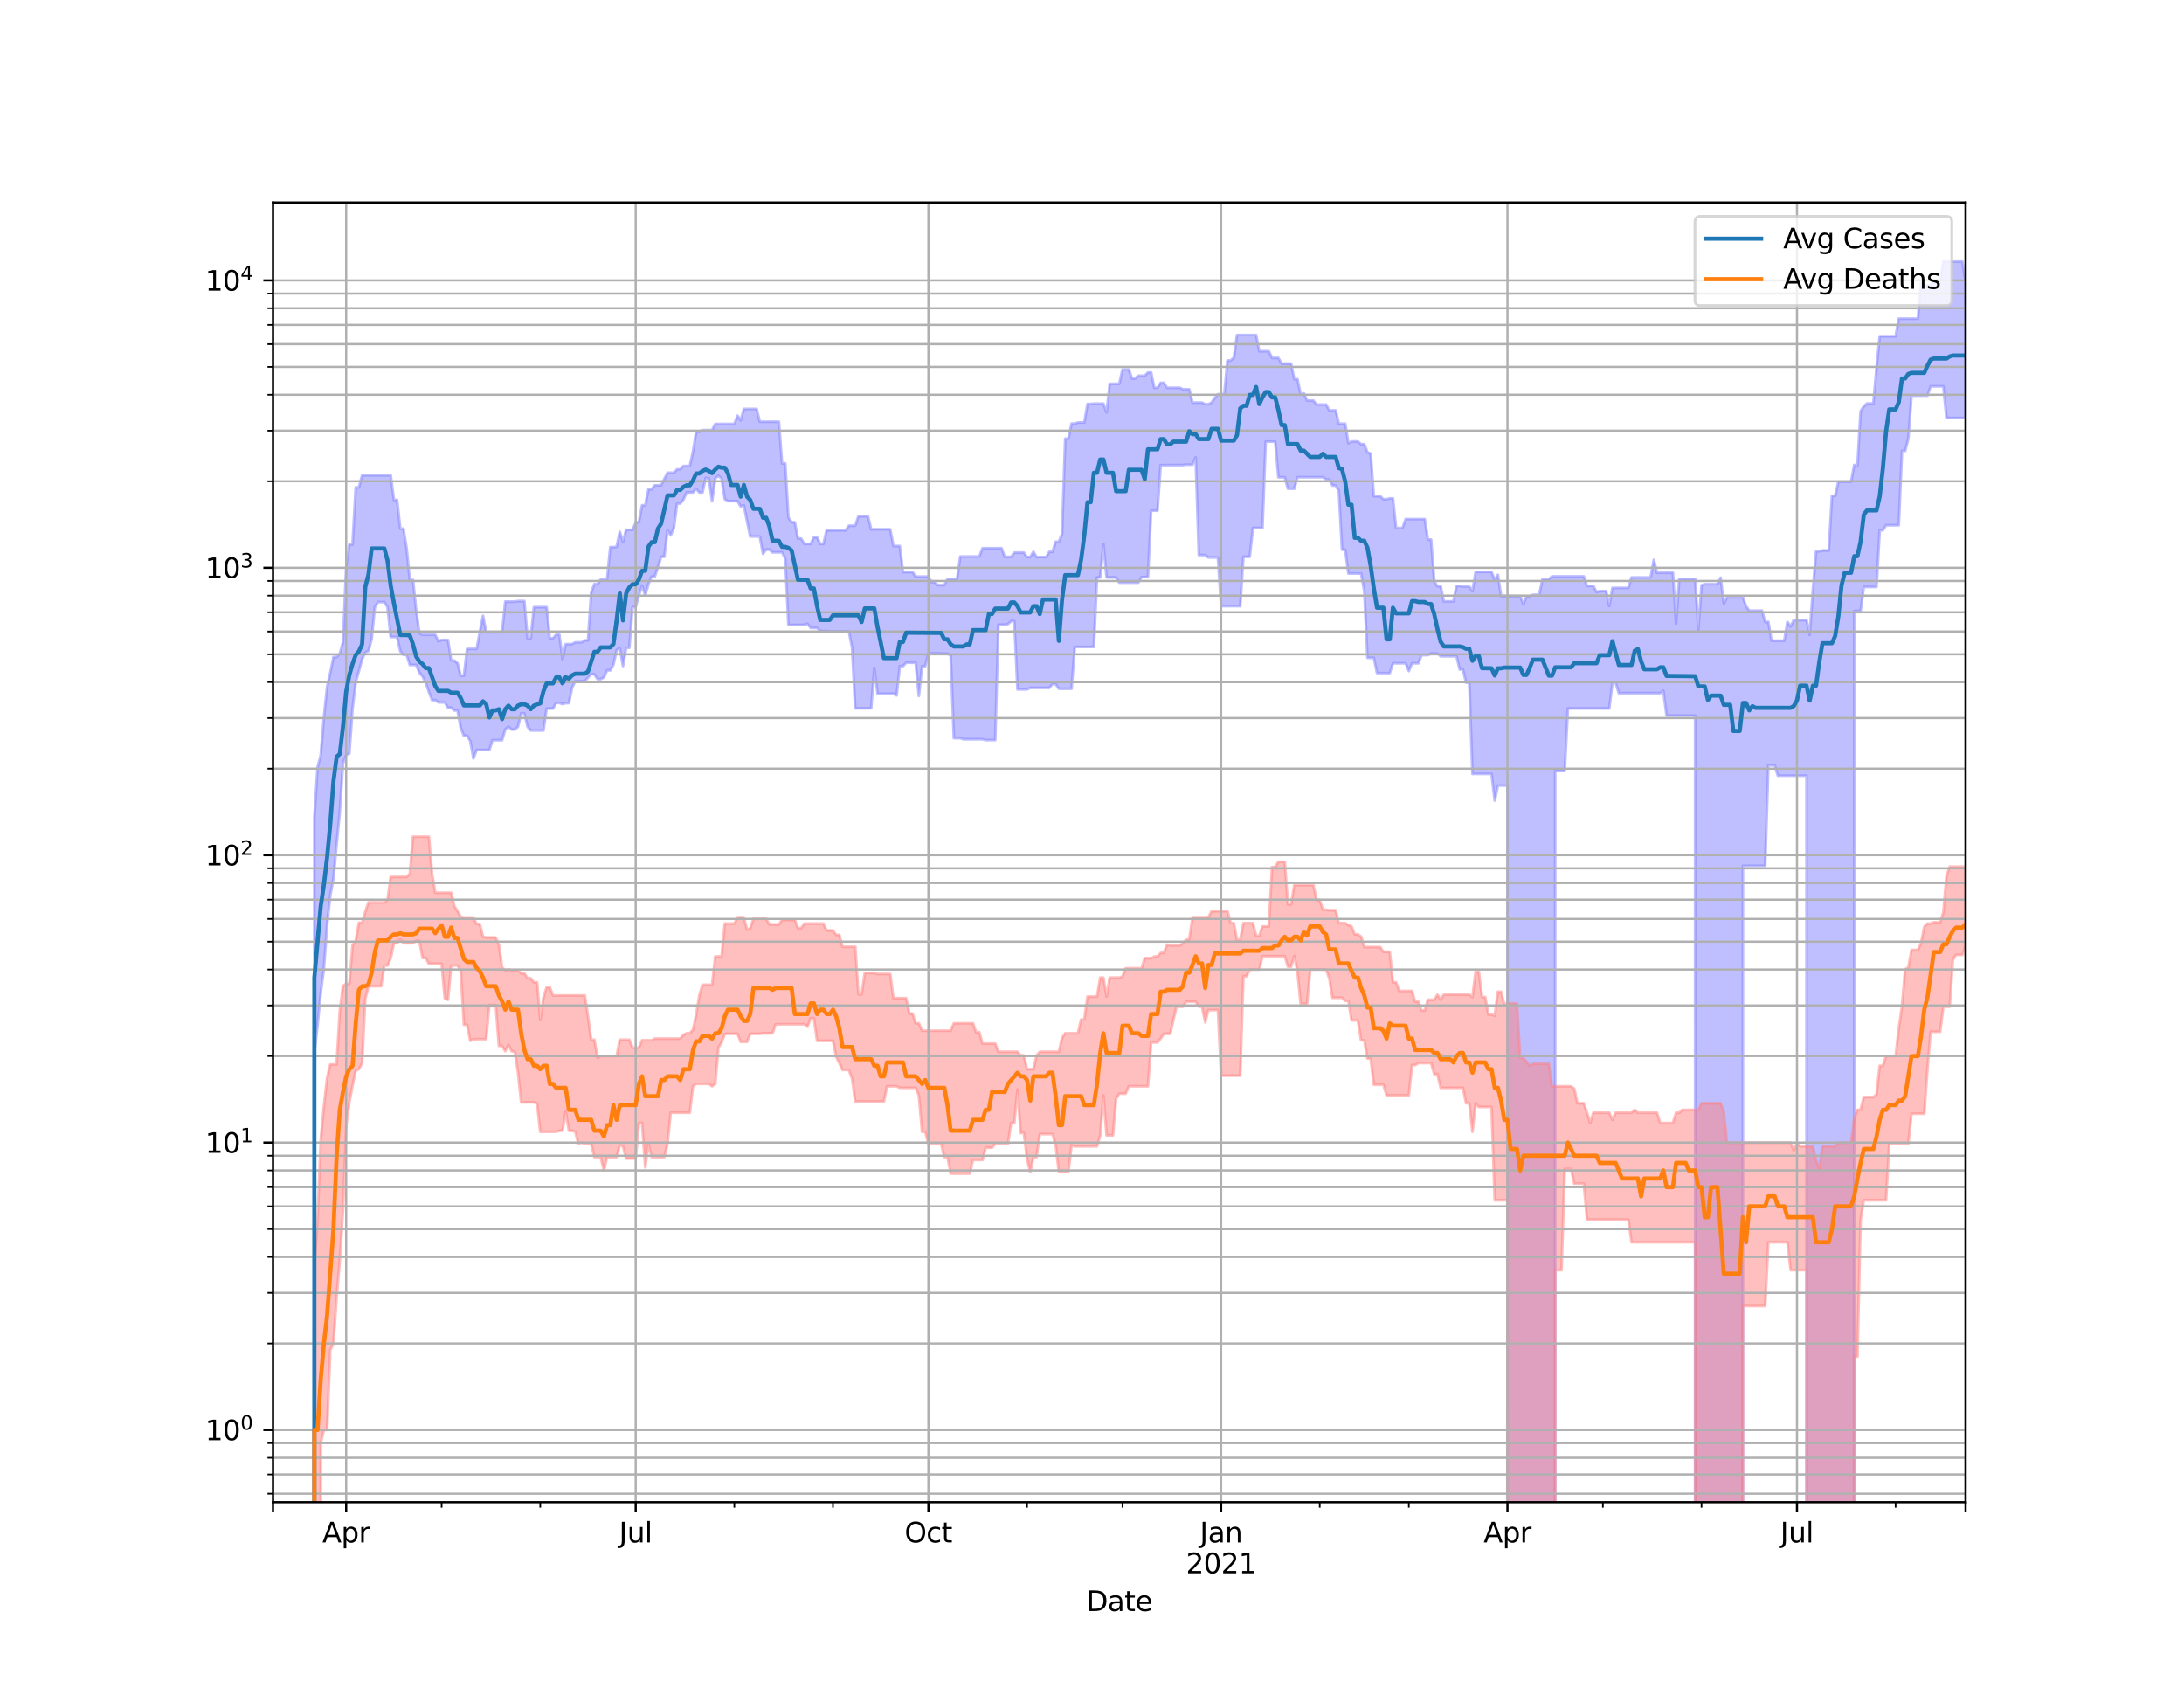 <?xml version="1.0" encoding="utf-8" standalone="no"?>
<!DOCTYPE svg PUBLIC "-//W3C//DTD SVG 1.1//EN"
  "http://www.w3.org/Graphics/SVG/1.1/DTD/svg11.dtd">
<svg height="612pt" version="1.1" viewBox="0 0 792 612" width="792pt" xmlns="http://www.w3.org/2000/svg" xmlns:xlink="http://www.w3.org/1999/xlink">
 <defs>
  <style type="text/css">*{stroke-linecap:butt;stroke-linejoin:round;}</style>
 </defs>
 <g id="figure_1">
  <g id="patch_1">
   <path d="M 0 612 
L 792 612 
L 792 0 
L 0 0 
z
" style="fill:#ffffff;"/>
  </g>
  <g id="axes_1">
   <g id="patch_2">
    <path d="M 99 544.68 
L 712.8 544.68 
L 712.8 73.44 
L 99 73.44 
z
" style="fill:#ffffff;"/>
   </g>
   <g id="PolyCollection_1">
    <path clip-path="url(#p68e2955192)" d="M 99 104724.415 
L 99 104724.415 
L 100.154 104724.415 
L 101.308 104724.415 
L 102.461 104724.415 
L 103.615 104724.415 
L 104.769 104724.415 
L 105.923 104724.415 
L 107.076 104724.415 
L 108.23 104724.415 
L 109.384 104724.415 
L 110.538 104724.415 
L 111.691 104724.415 
L 112.845 104724.415 
L 113.999 296.465 
L 115.153 278.328 
L 116.306 273.785 
L 117.46 260.015 
L 118.614 249.024 
L 119.768 243.985 
L 120.921 238.222 
L 122.075 238.222 
L 123.229 237.017 
L 124.383 232.823 
L 125.536 205.802 
L 126.69 197.427 
L 127.844 197.427 
L 128.998 176.717 
L 130.152 176.717 
L 131.305 172.37 
L 132.459 172.37 
L 133.613 172.37 
L 134.767 172.37 
L 135.92 172.37 
L 137.074 172.37 
L 138.228 172.37 
L 139.382 172.37 
L 140.535 172.37 
L 141.689 172.37 
L 142.843 181.273 
L 143.997 181.273 
L 145.15 191.7 
L 146.304 191.7 
L 147.458 198.842 
L 148.612 210.277 
L 149.765 210.277 
L 150.919 221.297 
L 152.073 229.577 
L 153.227 230.176 
L 154.38 230.176 
L 155.534 230.176 
L 156.688 230.176 
L 157.842 230.176 
L 158.995 232.561 
L 160.149 232.05 
L 161.303 232.05 
L 162.457 232.05 
L 163.611 239.507 
L 164.764 239.507 
L 165.918 240.488 
L 167.072 245.005 
L 168.226 245.005 
L 169.379 235.286 
L 170.533 235.286 
L 171.687 235.286 
L 172.841 235.286 
L 173.994 229.219 
L 175.148 223.288 
L 176.302 229.219 
L 177.456 229.219 
L 178.609 229.219 
L 179.763 229.219 
L 180.917 229.219 
L 182.071 229.219 
L 183.224 218.145 
L 184.378 218.145 
L 185.532 218.145 
L 186.686 218.145 
L 187.839 217.95 
L 188.993 217.95 
L 190.147 217.95 
L 191.301 231.417 
L 192.455 231.417 
L 193.608 220.154 
L 194.762 220.154 
L 195.916 220.154 
L 197.07 220.154 
L 198.223 220.154 
L 199.377 231.417 
L 200.531 231.417 
L 201.685 230.122 
L 202.838 230.122 
L 203.992 239.043 
L 205.146 233.551 
L 206.3 233.551 
L 207.453 233.551 
L 208.607 232.905 
L 209.761 232.905 
L 210.915 232.905 
L 212.068 232.195 
L 213.222 232.195 
L 214.376 214.955 
L 215.53 211.783 
L 216.683 211.783 
L 217.837 210.112 
L 218.991 210.112 
L 220.145 210.112 
L 221.298 198.383 
L 222.452 198.383 
L 223.606 198.269 
L 224.76 192.825 
L 225.914 196.535 
L 227.067 192.112 
L 228.221 192.112 
L 229.375 192.112 
L 230.529 189.57 
L 231.682 189.315 
L 232.836 183.219 
L 233.99 183.219 
L 235.144 177.443 
L 236.297 177.443 
L 237.451 175.96 
L 238.605 175.96 
L 239.759 175.96 
L 240.912 173.626 
L 242.066 171.405 
L 243.22 171.405 
L 244.374 171.405 
L 245.527 170.179 
L 246.681 170.179 
L 247.835 168.964 
L 248.989 168.964 
L 250.142 168.964 
L 251.296 163.806 
L 252.45 156.552 
L 253.604 156.552 
L 254.758 155.958 
L 255.911 155.958 
L 257.065 155.958 
L 258.219 155.958 
L 259.373 153.732 
L 260.526 153.732 
L 261.68 153.732 
L 262.834 153.732 
L 263.988 153.732 
L 265.141 153.732 
L 266.295 153.732 
L 267.449 150.722 
L 268.603 152.41 
L 269.756 148.275 
L 270.91 148.275 
L 272.064 148.275 
L 273.218 148.275 
L 274.371 148.275 
L 275.525 152.913 
L 276.679 152.913 
L 277.833 152.913 
L 278.986 152.913 
L 280.14 152.913 
L 281.294 152.913 
L 282.448 152.913 
L 283.602 168.04 
L 284.755 168.04 
L 285.909 187.651 
L 287.063 189.343 
L 288.217 189.391 
L 289.37 195.279 
L 290.524 195.279 
L 291.678 197.199 
L 292.832 197.199 
L 293.985 197.199 
L 295.139 194.861 
L 296.293 194.861 
L 297.447 197.232 
L 298.6 197.232 
L 299.754 192.303 
L 300.908 192.303 
L 302.062 192.303 
L 303.215 192.303 
L 304.369 192.303 
L 305.523 192.303 
L 306.677 192.303 
L 307.83 190.605 
L 308.984 190.605 
L 310.138 190.605 
L 311.292 187.188 
L 312.445 187.188 
L 313.599 187.188 
L 314.753 187.188 
L 315.907 191.932 
L 317.061 191.932 
L 318.214 191.932 
L 319.368 191.932 
L 320.522 191.932 
L 321.676 191.932 
L 322.829 191.932 
L 323.983 197.986 
L 325.137 197.986 
L 326.291 197.986 
L 327.444 207.435 
L 328.598 207.435 
L 329.752 207.435 
L 330.906 207.435 
L 332.059 209.056 
L 333.213 209.056 
L 334.367 209.056 
L 335.521 209.056 
L 336.674 209.056 
L 337.828 211.087 
L 338.982 211.087 
L 340.136 212.166 
L 341.289 212.166 
L 342.443 212.166 
L 343.597 209.944 
L 344.751 209.944 
L 345.905 209.944 
L 347.058 209.944 
L 348.212 201.783 
L 349.366 201.783 
L 350.52 201.783 
L 351.673 201.783 
L 352.827 201.783 
L 353.981 201.783 
L 355.135 201.783 
L 356.288 198.784 
L 357.442 198.784 
L 358.596 198.784 
L 359.75 198.784 
L 360.903 198.784 
L 362.057 198.784 
L 363.211 198.784 
L 364.365 201.903 
L 365.518 201.903 
L 366.672 201.903 
L 367.826 200.363 
L 368.98 200.363 
L 370.133 200.363 
L 371.287 200.363 
L 372.441 201.978 
L 373.595 201.978 
L 374.748 200.083 
L 375.902 201.978 
L 377.056 201.978 
L 378.21 201.978 
L 379.364 201.978 
L 380.517 200.083 
L 381.671 200.083 
L 382.825 196.428 
L 383.979 196.428 
L 385.132 193.626 
L 386.286 159.052 
L 387.44 159.052 
L 388.594 153.595 
L 389.747 153.595 
L 390.901 153.195 
L 392.055 153.195 
L 393.209 153.195 
L 394.362 146.477 
L 395.516 146.477 
L 396.67 146.357 
L 397.824 146.357 
L 398.977 146.357 
L 400.131 146.357 
L 401.285 149.528 
L 402.439 139.184 
L 403.592 139.184 
L 404.746 139.184 
L 405.9 139.184 
L 407.054 133.973 
L 408.208 133.973 
L 409.361 133.973 
L 410.515 137.273 
L 411.669 137.273 
L 412.823 136.238 
L 413.976 136.238 
L 415.13 136.238 
L 416.284 135.07 
L 417.438 135.07 
L 418.591 140.604 
L 419.745 140.604 
L 420.899 138.812 
L 422.053 138.812 
L 423.206 140.604 
L 424.36 140.604 
L 425.514 140.604 
L 426.668 140.604 
L 427.821 140.604 
L 428.975 141.152 
L 430.129 141.152 
L 431.283 141.152 
L 432.436 145.978 
L 433.59 145.978 
L 434.744 145.978 
L 435.898 145.978 
L 437.052 146.574 
L 438.205 146.574 
L 439.359 145.978 
L 440.513 144.34 
L 441.667 142.955 
L 442.82 142.955 
L 443.974 142.955 
L 445.128 130.727 
L 446.282 130.727 
L 447.435 129.653 
L 448.589 121.473 
L 449.743 121.473 
L 450.897 121.473 
L 452.05 121.473 
L 453.204 121.473 
L 454.358 121.473 
L 455.512 121.473 
L 456.665 127.366 
L 457.819 127.366 
L 458.973 127.366 
L 460.127 127.366 
L 461.28 129.785 
L 462.434 129.785 
L 463.588 129.785 
L 464.742 131.87 
L 465.895 131.87 
L 467.049 131.87 
L 468.203 131.87 
L 469.357 137.489 
L 470.511 137.489 
L 471.664 143.026 
L 472.818 142.628 
L 473.972 145.236 
L 475.126 145.236 
L 476.279 145.236 
L 477.433 146.697 
L 478.587 146.697 
L 479.741 146.697 
L 480.894 146.697 
L 482.048 148.794 
L 483.202 148.794 
L 484.356 148.794 
L 485.509 153.618 
L 486.663 153.618 
L 487.817 153.618 
L 488.971 160.708 
L 490.124 160.086 
L 491.278 160.086 
L 492.432 160.086 
L 493.586 161.083 
L 494.739 161.083 
L 495.893 164.012 
L 497.047 164.499 
L 498.201 179.901 
L 499.355 179.901 
L 500.508 179.901 
L 501.662 181.021 
L 502.816 181.021 
L 503.97 180.716 
L 505.123 180.716 
L 506.277 191.475 
L 507.431 191.475 
L 508.585 191.475 
L 509.738 188.23 
L 510.892 188.23 
L 512.046 188.23 
L 513.2 188.23 
L 514.353 188.23 
L 515.507 188.23 
L 516.661 188.23 
L 517.815 195.642 
L 518.968 195.642 
L 520.122 210.884 
L 521.276 212.584 
L 522.43 212.584 
L 523.583 218.074 
L 524.737 218.074 
L 525.891 218.074 
L 527.045 218.074 
L 528.198 212.463 
L 529.352 212.463 
L 530.506 212.715 
L 531.66 212.715 
L 532.814 212.715 
L 533.967 214.372 
L 535.121 207.36 
L 536.275 207.36 
L 537.429 207.36 
L 538.582 207.36 
L 539.736 207.36 
L 540.89 207.36 
L 542.044 210.347 
L 543.197 208.425 
L 544.351 216.16 
L 545.505 216.16 
L 546.659 216.16 
L 547.812 216.16 
L 548.966 216.16 
L 550.12 216.16 
L 551.274 216.16 
L 552.427 219.135 
L 553.581 216.245 
L 554.735 216.245 
L 555.889 215.668 
L 557.042 215.668 
L 558.196 215.668 
L 559.35 210.018 
L 560.504 210.018 
L 561.658 210.018 
L 562.811 209.003 
L 563.965 209.003 
L 565.119 209.003 
L 566.273 209.003 
L 567.426 209.003 
L 568.58 209.003 
L 569.734 209.003 
L 570.888 209.003 
L 572.041 209.003 
L 573.195 209.003 
L 574.349 209.003 
L 575.503 212.458 
L 576.656 212.458 
L 577.81 212.458 
L 578.964 214.662 
L 580.118 214.35 
L 581.271 214.35 
L 582.425 214.35 
L 583.579 219.697 
L 584.733 213.155 
L 585.886 213.155 
L 587.04 213.155 
L 588.194 213.155 
L 589.348 213.155 
L 590.502 213.155 
L 591.655 209.373 
L 592.809 209.373 
L 593.963 209.373 
L 595.117 209.373 
L 596.27 209.373 
L 597.424 209.373 
L 598.578 209.373 
L 599.732 202.999 
L 600.885 207.665 
L 602.039 207.665 
L 603.193 207.665 
L 604.347 207.665 
L 605.5 207.665 
L 606.654 207.665 
L 607.808 226.156 
L 608.962 209.914 
L 610.115 209.914 
L 611.269 209.914 
L 612.423 209.914 
L 613.577 209.914 
L 614.73 209.914 
L 615.884 228.497 
L 617.038 212.223 
L 618.192 211.819 
L 619.345 211.819 
L 620.499 211.819 
L 621.653 211.819 
L 622.807 211.819 
L 623.961 209.481 
L 625.114 218.924 
L 626.268 216.576 
L 627.422 216.576 
L 628.576 216.576 
L 629.729 216.576 
L 630.883 216.576 
L 632.037 216.576 
L 633.191 219.863 
L 634.344 221.406 
L 635.498 221.406 
L 636.652 221.406 
L 637.806 221.406 
L 638.959 221.406 
L 640.113 225.516 
L 641.267 225.516 
L 642.421 232.317 
L 643.574 232.317 
L 644.728 232.317 
L 645.882 232.317 
L 647.036 232.317 
L 648.189 225.516 
L 649.343 227.159 
L 650.497 224.85 
L 651.651 224.85 
L 652.805 224.85 
L 653.958 224.85 
L 655.112 224.85 
L 656.266 230.207 
L 657.42 213.943 
L 658.573 199.912 
L 659.727 199.912 
L 660.881 199.592 
L 662.035 199.592 
L 663.188 199.592 
L 664.342 179.786 
L 665.496 179.786 
L 666.65 174.67 
L 667.803 174.67 
L 668.957 174.67 
L 670.111 174.67 
L 671.265 174.67 
L 672.418 168.571 
L 673.572 169.056 
L 674.726 149.065 
L 675.88 147.39 
L 677.033 146.311 
L 678.187 146.311 
L 679.341 146.311 
L 680.495 133.331 
L 681.648 121.943 
L 682.802 121.943 
L 683.956 121.943 
L 685.11 121.943 
L 686.264 121.943 
L 687.417 121.943 
L 688.571 115.541 
L 689.725 115.541 
L 690.879 115.541 
L 692.032 115.541 
L 693.186 115.541 
L 694.34 115.541 
L 695.494 115.541 
L 696.647 102.486 
L 697.801 103.467 
L 698.955 103.467 
L 700.109 103.467 
L 701.262 101.487 
L 702.416 101.487 
L 703.57 101.487 
L 704.724 94.86 
L 705.877 94.86 
L 707.031 94.86 
L 708.185 94.86 
L 709.339 94.86 
L 710.492 94.86 
L 711.646 94.86 
L 712.8 102.184 
L 712.8 151.542 
L 712.8 151.542 
L 711.646 151.542 
L 710.492 151.542 
L 709.339 151.542 
L 708.185 151.542 
L 707.031 151.542 
L 705.877 151.542 
L 704.724 140.098 
L 703.57 140.098 
L 702.416 140.098 
L 701.262 140.098 
L 700.109 140.098 
L 698.955 143.447 
L 697.801 143.447 
L 696.647 143.447 
L 695.494 143.447 
L 694.34 143.447 
L 693.186 143.447 
L 692.032 159.047 
L 690.879 163.499 
L 689.725 163.499 
L 688.571 190.46 
L 687.417 190.46 
L 686.264 190.46 
L 685.11 190.46 
L 683.956 190.46 
L 682.802 192.292 
L 681.648 192.292 
L 680.495 212.821 
L 679.341 212.821 
L 678.187 212.821 
L 677.033 212.821 
L 675.88 212.821 
L 674.726 221.54 
L 673.572 221.54 
L 672.418 221.54 
L 671.265 104724.415 
L 670.111 104724.415 
L 668.957 104724.415 
L 667.803 104724.415 
L 666.65 104724.415 
L 665.496 104724.415 
L 664.342 104724.415 
L 663.188 104724.415 
L 662.035 104724.415 
L 660.881 104724.415 
L 659.727 104724.415 
L 658.573 104724.415 
L 657.42 104724.415 
L 656.266 104724.415 
L 655.112 281.271 
L 653.958 281.271 
L 652.805 281.271 
L 651.651 281.271 
L 650.497 281.271 
L 649.343 281.271 
L 648.189 281.271 
L 647.036 281.271 
L 645.882 281.271 
L 644.728 281.271 
L 643.574 277.549 
L 642.421 277.549 
L 641.267 277.549 
L 640.113 313.952 
L 638.959 313.952 
L 637.806 313.952 
L 636.652 313.952 
L 635.498 313.952 
L 634.344 313.952 
L 633.191 313.952 
L 632.037 313.952 
L 630.883 104724.415 
L 629.729 104724.415 
L 628.576 104724.415 
L 627.422 104724.415 
L 626.268 104724.415 
L 625.114 104724.415 
L 623.961 104724.415 
L 622.807 104724.415 
L 621.653 104724.415 
L 620.499 104724.415 
L 619.345 104724.415 
L 618.192 104724.415 
L 617.038 104724.415 
L 615.884 104724.415 
L 614.73 259.465 
L 613.577 259.465 
L 612.423 259.465 
L 611.269 259.465 
L 610.115 259.465 
L 608.962 259.465 
L 607.808 259.465 
L 606.654 259.465 
L 605.5 259.465 
L 604.347 259.465 
L 603.193 250.444 
L 602.039 251.325 
L 600.885 251.325 
L 599.732 251.325 
L 598.578 251.325 
L 597.424 251.325 
L 596.27 251.325 
L 595.117 251.325 
L 593.963 251.325 
L 592.809 251.325 
L 591.655 251.325 
L 590.502 251.325 
L 589.348 251.325 
L 588.194 251.325 
L 587.04 251.325 
L 585.886 247.591 
L 584.733 247.591 
L 583.579 256.878 
L 582.425 256.878 
L 581.271 256.878 
L 580.118 256.878 
L 578.964 256.878 
L 577.81 256.878 
L 576.656 256.878 
L 575.503 256.878 
L 574.349 256.878 
L 573.195 256.878 
L 572.041 256.878 
L 570.888 256.878 
L 569.734 256.878 
L 568.58 256.878 
L 567.426 279.579 
L 566.273 279.579 
L 565.119 279.579 
L 563.965 279.579 
L 562.811 104724.415 
L 561.658 104724.415 
L 560.504 104724.415 
L 559.35 104724.415 
L 558.196 104724.415 
L 557.042 104724.415 
L 555.889 104724.415 
L 554.735 104724.415 
L 553.581 104724.415 
L 552.427 104724.415 
L 551.274 104724.415 
L 550.12 104724.415 
L 548.966 104724.415 
L 547.812 104724.415 
L 546.659 284.858 
L 545.505 284.858 
L 544.351 284.858 
L 543.197 284.858 
L 542.044 290.305 
L 540.89 280.605 
L 539.736 280.605 
L 538.582 280.605 
L 537.429 280.605 
L 536.275 280.605 
L 535.121 280.605 
L 533.967 280.605 
L 532.814 247.534 
L 531.66 247.534 
L 530.506 242.762 
L 529.352 242.762 
L 528.198 237.964 
L 527.045 237.964 
L 525.891 237.964 
L 524.737 237.964 
L 523.583 237.964 
L 522.43 237.964 
L 521.276 236.918 
L 520.122 236.918 
L 518.968 236.918 
L 517.815 237.534 
L 516.661 237.534 
L 515.507 237.534 
L 514.353 240.498 
L 513.2 240.498 
L 512.046 240.498 
L 510.892 243.307 
L 509.738 240.498 
L 508.585 240.498 
L 507.431 240.498 
L 506.277 240.498 
L 505.123 240.498 
L 503.97 244.048 
L 502.816 244.048 
L 501.662 244.048 
L 500.508 244.048 
L 499.355 244.048 
L 498.201 238.528 
L 497.047 238.528 
L 495.893 238.528 
L 494.739 214.323 
L 493.586 207.953 
L 492.432 207.953 
L 491.278 207.953 
L 490.124 207.953 
L 488.971 207.953 
L 487.817 199.321 
L 486.663 199.321 
L 485.509 177.974 
L 484.356 176.038 
L 483.202 176.038 
L 482.048 173.818 
L 480.894 173.818 
L 479.741 173.042 
L 478.587 173.042 
L 477.433 173.042 
L 476.279 173.042 
L 475.126 173.042 
L 473.972 173.042 
L 472.818 173.042 
L 471.664 173.042 
L 470.511 173.042 
L 469.357 177.214 
L 468.203 177.214 
L 467.049 177.214 
L 465.895 173.064 
L 464.742 173.064 
L 463.588 173.064 
L 462.434 160.144 
L 461.28 160.144 
L 460.127 160.144 
L 458.973 160.144 
L 457.819 191.403 
L 456.665 191.403 
L 455.512 191.403 
L 454.358 191.403 
L 453.204 201.874 
L 452.05 201.874 
L 450.897 201.874 
L 449.743 219.789 
L 448.589 219.789 
L 447.435 219.789 
L 446.282 219.789 
L 445.128 219.789 
L 443.974 219.789 
L 442.82 219.789 
L 441.667 202.136 
L 440.513 202.136 
L 439.359 202.136 
L 438.205 202.136 
L 437.052 201.257 
L 435.898 201.257 
L 434.744 201.257 
L 433.59 165.876 
L 432.436 168.474 
L 431.283 168.474 
L 430.129 168.474 
L 428.975 168.645 
L 427.821 168.645 
L 426.668 168.645 
L 425.514 168.645 
L 424.36 168.645 
L 423.206 168.645 
L 422.053 168.645 
L 420.899 168.678 
L 419.745 185.173 
L 418.591 185.173 
L 417.438 185.173 
L 416.284 209.226 
L 415.13 209.226 
L 413.976 209.226 
L 412.823 211.245 
L 411.669 211.245 
L 410.515 211.245 
L 409.361 211.245 
L 408.208 211.245 
L 407.054 211.245 
L 405.9 211.245 
L 404.746 209.363 
L 403.592 209.363 
L 402.439 209.363 
L 401.285 209.363 
L 400.131 197.311 
L 398.977 209.363 
L 397.824 209.363 
L 396.67 234.563 
L 395.516 234.563 
L 394.362 234.563 
L 393.209 234.563 
L 392.055 234.563 
L 390.901 234.563 
L 389.747 234.563 
L 388.594 249.735 
L 387.44 249.735 
L 386.286 249.735 
L 385.132 249.735 
L 383.979 249.735 
L 382.825 248.06 
L 381.671 248.06 
L 380.517 249.414 
L 379.364 249.414 
L 378.21 249.414 
L 377.056 249.414 
L 375.902 249.414 
L 374.748 249.414 
L 373.595 249.414 
L 372.441 249.986 
L 371.287 249.986 
L 370.133 249.986 
L 368.98 249.986 
L 367.826 225.244 
L 366.672 225.244 
L 365.518 226.319 
L 364.365 226.505 
L 363.211 226.505 
L 362.057 226.505 
L 360.903 268.36 
L 359.75 268.36 
L 358.596 268.36 
L 357.442 268.36 
L 356.288 268.055 
L 355.135 268.055 
L 353.981 268.055 
L 352.827 268.055 
L 351.673 268.055 
L 350.52 268.055 
L 349.366 268.055 
L 348.212 267.663 
L 347.058 267.663 
L 345.905 267.663 
L 344.751 237.643 
L 343.597 236.99 
L 342.443 236.99 
L 341.289 236.909 
L 340.136 236.883 
L 338.982 236.883 
L 337.828 236.883 
L 336.674 236.883 
L 335.521 241.561 
L 334.367 241.561 
L 333.213 252.337 
L 332.059 240.304 
L 330.906 240.304 
L 329.752 240.304 
L 328.598 240.304 
L 327.444 241.541 
L 326.291 241.541 
L 325.137 252.173 
L 323.983 251.511 
L 322.829 251.511 
L 321.676 251.511 
L 320.522 251.511 
L 319.368 251.511 
L 318.214 251.511 
L 317.061 242.162 
L 315.907 256.836 
L 314.753 256.836 
L 313.599 256.836 
L 312.445 256.836 
L 311.292 256.836 
L 310.138 256.836 
L 308.984 234.812 
L 307.83 228.962 
L 306.677 228.962 
L 305.523 228.962 
L 304.369 228.962 
L 303.215 228.962 
L 302.062 228.962 
L 300.908 228.962 
L 299.754 228.834 
L 298.6 228.834 
L 297.447 228.834 
L 296.293 227.698 
L 295.139 227.698 
L 293.985 227.698 
L 292.832 226.192 
L 291.678 226.59 
L 290.524 226.59 
L 289.37 226.59 
L 288.217 226.59 
L 287.063 226.59 
L 285.909 226.59 
L 284.755 202.467 
L 283.602 200.287 
L 282.448 200.287 
L 281.294 200.287 
L 280.14 200.287 
L 278.986 199.255 
L 277.833 199.255 
L 276.679 200.794 
L 275.525 194.533 
L 274.371 194.533 
L 273.218 194.533 
L 272.064 194.533 
L 270.91 189.074 
L 269.756 183.23 
L 268.603 183.652 
L 267.449 181.692 
L 266.295 181.692 
L 265.141 181.692 
L 263.988 181.692 
L 262.834 181.005 
L 261.68 173.505 
L 260.526 172.506 
L 259.373 173.474 
L 258.219 181.764 
L 257.065 173.474 
L 255.911 173.334 
L 254.758 178.545 
L 253.604 178.545 
L 252.45 177.221 
L 251.296 178.545 
L 250.142 178.545 
L 248.989 178.545 
L 247.835 181.181 
L 246.681 182.59 
L 245.527 182.59 
L 244.374 191.409 
L 243.22 194.098 
L 242.066 192.132 
L 240.912 201.879 
L 239.759 201.879 
L 238.605 205.585 
L 237.451 209.042 
L 236.297 209.042 
L 235.144 211.773 
L 233.99 215.848 
L 232.836 212.333 
L 231.682 215.848 
L 230.529 220.104 
L 229.375 220.104 
L 228.221 234.88 
L 227.067 234.88 
L 225.914 241.501 
L 224.76 234.88 
L 223.606 235.739 
L 222.452 241.017 
L 221.298 243.07 
L 220.145 243.07 
L 218.991 245.621 
L 217.837 246.246 
L 216.683 246.246 
L 215.53 244.481 
L 214.376 244.481 
L 213.222 245.687 
L 212.068 246.981 
L 210.915 246.981 
L 209.761 246.981 
L 208.607 246.981 
L 207.453 249.402 
L 206.3 254.95 
L 205.146 254.95 
L 203.992 255.313 
L 202.838 254.87 
L 201.685 254.87 
L 200.531 256.92 
L 199.377 256.92 
L 198.223 256.92 
L 197.07 264.879 
L 195.916 264.879 
L 194.762 264.879 
L 193.608 264.879 
L 192.455 264.879 
L 191.301 263.516 
L 190.147 258.659 
L 188.993 258.659 
L 187.839 263.516 
L 186.686 264.513 
L 185.532 264.513 
L 184.378 263.516 
L 183.224 264.513 
L 182.071 268.396 
L 180.917 268.396 
L 179.763 268.396 
L 178.609 268.396 
L 177.456 271.935 
L 176.302 271.935 
L 175.148 271.935 
L 173.994 271.935 
L 172.841 271.935 
L 171.687 275.019 
L 170.533 268.703 
L 169.379 266.802 
L 168.226 266.802 
L 167.072 263.938 
L 165.918 257.639 
L 164.764 257.639 
L 163.611 256.627 
L 162.457 256.627 
L 161.303 254.697 
L 160.149 254.697 
L 158.995 254.697 
L 157.842 253.866 
L 156.688 253.866 
L 155.534 250.919 
L 154.38 247.557 
L 153.227 245.242 
L 152.073 243.88 
L 150.919 241.105 
L 149.765 241.105 
L 148.612 241.105 
L 147.458 237.425 
L 146.304 237.425 
L 145.15 236.099 
L 143.997 230.973 
L 142.843 230.973 
L 141.689 230.973 
L 140.535 220.148 
L 139.382 218.324 
L 138.228 218.324 
L 137.074 218.324 
L 135.92 220.222 
L 134.767 231.832 
L 133.613 236.029 
L 132.459 236.569 
L 131.305 239.034 
L 130.152 243.276 
L 128.998 247.364 
L 127.844 256.864 
L 126.69 273.22 
L 125.536 273.744 
L 124.383 276.74 
L 123.229 294.306 
L 122.075 306.097 
L 120.921 318.512 
L 119.768 324.634 
L 118.614 335.361 
L 117.46 351.21 
L 116.306 359.98 
L 115.153 371.745 
L 113.999 381.799 
L 112.845 104724.415 
L 111.691 104724.415 
L 110.538 104724.415 
L 109.384 104724.415 
L 108.23 104724.415 
L 107.076 104724.415 
L 105.923 104724.415 
L 104.769 104724.415 
L 103.615 104724.415 
L 102.461 104724.415 
L 101.308 104724.415 
L 100.154 104724.415 
L 99 104724.415 
z
" style="fill:#8080ff;fill-opacity:0.5;stroke:#8080ff;stroke-opacity:0.5;"/>
   </g>
   <g id="PolyCollection_2">
    <path clip-path="url(#p68e2955192)" d="M 99 104724.415 
L 99 104724.415 
L 100.154 104724.415 
L 101.308 104724.415 
L 102.461 104724.415 
L 103.615 104724.415 
L 104.769 104724.415 
L 105.923 104724.415 
L 107.076 104724.415 
L 108.23 104724.415 
L 109.384 104724.415 
L 110.538 104724.415 
L 111.691 104724.415 
L 112.845 104724.415 
L 113.999 459.282 
L 115.153 442.172 
L 116.306 413.39 
L 117.46 401.041 
L 118.614 390.807 
L 119.768 385.958 
L 120.921 385.958 
L 122.075 385.958 
L 123.229 366.414 
L 124.383 357.462 
L 125.536 356.695 
L 126.69 356.695 
L 127.844 342.734 
L 128.998 341.088 
L 130.152 334.576 
L 131.305 334.576 
L 132.459 330.632 
L 133.613 327.202 
L 134.767 327.202 
L 135.92 327.202 
L 137.074 327.202 
L 138.228 327.202 
L 139.382 327.202 
L 140.535 326.222 
L 141.689 317.97 
L 142.843 317.97 
L 143.997 317.97 
L 145.15 317.97 
L 146.304 317.97 
L 147.458 317.97 
L 148.612 316.853 
L 149.765 303.402 
L 150.919 303.402 
L 152.073 303.402 
L 153.227 303.402 
L 154.38 303.402 
L 155.534 303.402 
L 156.688 316.853 
L 157.842 323.707 
L 158.995 323.707 
L 160.149 323.707 
L 161.303 323.707 
L 162.457 323.707 
L 163.611 323.707 
L 164.764 328.611 
L 165.918 330.419 
L 167.072 332.45 
L 168.226 332.673 
L 169.379 332.673 
L 170.533 332.673 
L 171.687 332.673 
L 172.841 335.045 
L 173.994 335.045 
L 175.148 339.674 
L 176.302 339.936 
L 177.456 339.936 
L 178.609 339.936 
L 179.763 339.936 
L 180.917 342.641 
L 182.071 350.763 
L 183.224 351.888 
L 184.378 351.548 
L 185.532 351.888 
L 186.686 351.888 
L 187.839 351.888 
L 188.993 352.926 
L 190.147 352.926 
L 191.301 354.71 
L 192.455 354.71 
L 193.608 356.19 
L 194.762 356.19 
L 195.916 369.841 
L 197.07 361.788 
L 198.223 357.98 
L 199.377 357.98 
L 200.531 360.945 
L 201.685 360.945 
L 202.838 360.945 
L 203.992 360.945 
L 205.146 360.945 
L 206.3 360.945 
L 207.453 360.945 
L 208.607 360.945 
L 209.761 360.945 
L 210.915 360.945 
L 212.068 360.945 
L 213.222 368.505 
L 214.376 376.987 
L 215.53 376.987 
L 216.683 383.601 
L 217.837 382.917 
L 218.991 382.917 
L 220.145 382.917 
L 221.298 382.917 
L 222.452 382.917 
L 223.606 382.917 
L 224.76 376.987 
L 225.914 376.987 
L 227.067 376.987 
L 228.221 376.987 
L 229.375 379.855 
L 230.529 379.855 
L 231.682 379.855 
L 232.836 377.186 
L 233.99 377.186 
L 235.144 377.186 
L 236.297 377.186 
L 237.451 376.592 
L 238.605 376.592 
L 239.759 376.592 
L 240.912 376.592 
L 242.066 376.592 
L 243.22 376.592 
L 244.374 376.592 
L 245.527 376.592 
L 246.681 376.592 
L 247.835 375.235 
L 248.989 374.666 
L 250.142 374.666 
L 251.296 373.365 
L 252.45 368.014 
L 253.604 360.945 
L 254.758 357.076 
L 255.911 357.076 
L 257.065 357.076 
L 258.219 357.076 
L 259.373 346.825 
L 260.526 346.825 
L 261.68 346.825 
L 262.834 334.888 
L 263.988 334.888 
L 265.141 334.888 
L 266.295 334.888 
L 267.449 332.598 
L 268.603 332.598 
L 269.756 332.598 
L 270.91 337.136 
L 272.064 336.645 
L 273.218 333.123 
L 274.371 333.123 
L 275.525 333.123 
L 276.679 333.123 
L 277.833 333.123 
L 278.986 335.203 
L 280.14 335.203 
L 281.294 335.203 
L 282.448 335.203 
L 283.602 333.577 
L 284.755 333.577 
L 285.909 333.577 
L 287.063 333.577 
L 288.217 333.577 
L 289.37 336.563 
L 290.524 336.563 
L 291.678 334.888 
L 292.832 334.888 
L 293.985 334.888 
L 295.139 334.888 
L 296.293 334.888 
L 297.447 334.888 
L 298.6 334.888 
L 299.754 337.383 
L 300.908 337.383 
L 302.062 337.383 
L 303.215 338.983 
L 304.369 338.983 
L 305.523 343.297 
L 306.677 343.297 
L 307.83 343.297 
L 308.984 343.297 
L 310.138 343.297 
L 311.292 360.529 
L 312.445 360.529 
L 313.599 352.81 
L 314.753 352.81 
L 315.907 352.81 
L 317.061 352.81 
L 318.214 353.16 
L 319.368 353.16 
L 320.522 353.16 
L 321.676 353.16 
L 322.829 353.16 
L 323.983 361.93 
L 325.137 361.93 
L 326.291 361.93 
L 327.444 361.93 
L 328.598 361.93 
L 329.752 367.528 
L 330.906 367.528 
L 332.059 371.043 
L 333.213 371.043 
L 334.367 373.732 
L 335.521 373.732 
L 336.674 373.732 
L 337.828 373.732 
L 338.982 373.732 
L 340.136 373.732 
L 341.289 373.732 
L 342.443 373.732 
L 343.597 373.732 
L 344.751 373.732 
L 345.905 371.043 
L 347.058 371.043 
L 348.212 371.043 
L 349.366 371.043 
L 350.52 371.043 
L 351.673 371.043 
L 352.827 371.043 
L 353.981 374.29 
L 355.135 374.29 
L 356.288 378.398 
L 357.442 378.398 
L 358.596 378.398 
L 359.75 378.398 
L 360.903 378.398 
L 362.057 381.36 
L 363.211 381.36 
L 364.365 381.36 
L 365.518 381.36 
L 366.672 381.36 
L 367.826 381.36 
L 368.98 381.36 
L 370.133 382.691 
L 371.287 382.691 
L 372.441 387.685 
L 373.595 387.685 
L 374.748 387.685 
L 375.902 382.691 
L 377.056 381.36 
L 378.21 381.36 
L 379.364 381.36 
L 380.517 381.36 
L 381.671 381.36 
L 382.825 381.36 
L 383.979 381.36 
L 385.132 376.395 
L 386.286 374.666 
L 387.44 374.666 
L 388.594 374.666 
L 389.747 374.666 
L 390.901 374.666 
L 392.055 369.672 
L 393.209 369.672 
L 394.362 361.364 
L 395.516 361.364 
L 396.67 361.364 
L 397.824 361.364 
L 398.977 354.468 
L 400.131 354.468 
L 401.285 361.364 
L 402.439 354.468 
L 403.592 354.468 
L 404.746 354.468 
L 405.9 354.468 
L 407.054 354.108 
L 408.208 351.097 
L 409.361 351.097 
L 410.515 351.097 
L 411.669 351.097 
L 412.823 351.097 
L 413.976 351.097 
L 415.13 347.44 
L 416.284 347.44 
L 417.438 347.44 
L 418.591 346.825 
L 419.745 346.825 
L 420.899 345.519 
L 422.053 345.519 
L 423.206 342.548 
L 424.36 342.828 
L 425.514 342.828 
L 426.668 342.828 
L 427.821 342.828 
L 428.975 341.995 
L 430.129 340.82 
L 431.283 340.553 
L 432.436 332.598 
L 433.59 332.598 
L 434.744 332.598 
L 435.898 332.598 
L 437.052 332.598 
L 438.205 332.598 
L 439.359 330.419 
L 440.513 330.419 
L 441.667 330.419 
L 442.82 330.419 
L 443.974 330.419 
L 445.128 330.419 
L 446.282 334.732 
L 447.435 334.732 
L 448.589 340.82 
L 449.743 340.82 
L 450.897 334.732 
L 452.05 334.732 
L 453.204 334.732 
L 454.358 334.732 
L 455.512 339.327 
L 456.665 339.327 
L 457.819 335.918 
L 458.973 335.918 
L 460.127 335.918 
L 461.28 314.398 
L 462.434 314.398 
L 463.588 312.497 
L 464.742 312.497 
L 465.895 312.497 
L 467.049 327.935 
L 468.203 327.935 
L 469.357 320.92 
L 470.511 320.92 
L 471.664 320.92 
L 472.818 320.92 
L 473.972 320.92 
L 475.126 320.92 
L 476.279 320.92 
L 477.433 326.351 
L 478.587 326.351 
L 479.741 329.855 
L 480.894 329.855 
L 482.048 330.066 
L 483.202 330.066 
L 484.356 330.066 
L 485.509 334.732 
L 486.663 334.732 
L 487.817 334.732 
L 488.971 335.44 
L 490.124 335.918 
L 491.278 338.812 
L 492.432 338.812 
L 493.586 339.587 
L 494.739 343.391 
L 495.893 343.391 
L 497.047 343.391 
L 498.201 343.391 
L 499.355 343.391 
L 500.508 343.391 
L 501.662 345.124 
L 502.816 345.124 
L 503.97 345.124 
L 505.123 356.19 
L 506.277 356.19 
L 507.431 359.304 
L 508.585 359.304 
L 509.738 359.304 
L 510.892 359.304 
L 512.046 359.304 
L 513.2 363.229 
L 514.353 363.229 
L 515.507 366.414 
L 516.661 366.414 
L 517.815 362.503 
L 518.968 362.503 
L 520.122 362.503 
L 521.276 360.667 
L 522.43 362.503 
L 523.583 360.667 
L 524.737 360.667 
L 525.891 360.667 
L 527.045 360.667 
L 528.198 360.667 
L 529.352 360.667 
L 530.506 360.667 
L 531.66 360.667 
L 532.814 360.667 
L 533.967 361.505 
L 535.121 352.347 
L 536.275 352.347 
L 537.429 361.505 
L 538.582 361.505 
L 539.736 367.851 
L 540.89 367.851 
L 542.044 368.341 
L 543.197 359.573 
L 544.351 359.573 
L 545.505 364.266 
L 546.659 363.819 
L 547.812 363.819 
L 548.966 363.819 
L 550.12 363.819 
L 551.274 383.601 
L 552.427 383.601 
L 553.581 385.001 
L 554.735 386.445 
L 555.889 385.717 
L 557.042 385.717 
L 558.196 385.717 
L 559.35 385.717 
L 560.504 385.717 
L 561.658 385.717 
L 562.811 393.872 
L 563.965 393.872 
L 565.119 393.872 
L 566.273 393.872 
L 567.426 393.872 
L 568.58 393.872 
L 569.734 393.872 
L 570.888 394.745 
L 572.041 400.039 
L 573.195 400.039 
L 574.349 400.039 
L 575.503 403.469 
L 576.656 407.181 
L 577.81 403.469 
L 578.964 403.469 
L 580.118 403.469 
L 581.271 403.469 
L 582.425 403.469 
L 583.579 403.469 
L 584.733 406.035 
L 585.886 403.469 
L 587.04 403.469 
L 588.194 403.469 
L 589.348 403.469 
L 590.502 403.469 
L 591.655 403.469 
L 592.809 402.412 
L 593.963 403.469 
L 595.117 403.469 
L 596.27 403.469 
L 597.424 403.469 
L 598.578 403.469 
L 599.732 403.469 
L 600.885 403.469 
L 602.039 407.181 
L 603.193 407.181 
L 604.347 407.181 
L 605.5 407.181 
L 606.654 407.181 
L 607.808 403.469 
L 608.962 403.469 
L 610.115 402.412 
L 611.269 402.412 
L 612.423 402.412 
L 613.577 402.412 
L 614.73 402.412 
L 615.884 402.412 
L 617.038 400.039 
L 618.192 400.039 
L 619.345 400.039 
L 620.499 400.039 
L 621.653 400.039 
L 622.807 400.039 
L 623.961 400.039 
L 625.114 403.114 
L 626.268 414.286 
L 627.422 414.286 
L 628.576 414.286 
L 629.729 414.286 
L 630.883 414.286 
L 632.037 414.286 
L 633.191 414.286 
L 634.344 414.286 
L 635.498 414.286 
L 636.652 414.286 
L 637.806 414.286 
L 638.959 414.286 
L 640.113 414.286 
L 641.267 414.286 
L 642.421 414.286 
L 643.574 414.286 
L 644.728 414.286 
L 645.882 414.286 
L 647.036 414.286 
L 648.189 414.286 
L 649.343 414.286 
L 650.497 417.086 
L 651.651 414.286 
L 652.805 415.664 
L 653.958 415.664 
L 655.112 415.664 
L 656.266 415.664 
L 657.42 415.664 
L 658.573 420.588 
L 659.727 423.822 
L 660.881 415.664 
L 662.035 415.664 
L 663.188 415.664 
L 664.342 415.664 
L 665.496 415.664 
L 666.65 414.286 
L 667.803 414.286 
L 668.957 414.286 
L 670.111 414.286 
L 671.265 414.286 
L 672.418 405.659 
L 673.572 402.412 
L 674.726 402.412 
L 675.88 397.784 
L 677.033 397.784 
L 678.187 397.784 
L 679.341 397.784 
L 680.495 396.85 
L 681.648 386.445 
L 682.802 386.445 
L 683.956 382.917 
L 685.11 382.917 
L 686.264 382.917 
L 687.417 382.917 
L 688.571 373 
L 689.725 364.87 
L 690.879 351.435 
L 692.032 350.763 
L 693.186 344.442 
L 694.34 344.442 
L 695.494 344.442 
L 696.647 341.995 
L 697.801 336.078 
L 698.955 334.888 
L 700.109 334.888 
L 701.262 334.421 
L 702.416 334.421 
L 703.57 334.421 
L 704.724 330.846 
L 705.877 317.648 
L 707.031 314.249 
L 708.185 314.249 
L 709.339 314.249 
L 710.492 314.249 
L 711.646 314.249 
L 712.8 314.249 
L 712.8 342.734 
L 712.8 342.734 
L 711.646 346.217 
L 710.492 346.217 
L 709.339 346.217 
L 708.185 348.065 
L 707.031 365.022 
L 705.877 365.022 
L 704.724 365.022 
L 703.57 374.103 
L 702.416 374.103 
L 701.262 374.103 
L 700.109 374.103 
L 698.955 387.685 
L 697.801 403.827 
L 696.647 403.827 
L 695.494 403.827 
L 694.34 403.827 
L 693.186 403.827 
L 692.032 414.741 
L 690.879 414.741 
L 689.725 414.741 
L 688.571 414.741 
L 687.417 414.741 
L 686.264 414.741 
L 685.11 414.741 
L 683.956 435.196 
L 682.802 435.196 
L 681.648 435.196 
L 680.495 435.196 
L 679.341 435.196 
L 678.187 435.196 
L 677.033 435.196 
L 675.88 435.196 
L 674.726 442.172 
L 673.572 491.891 
L 672.418 491.891 
L 671.265 104724.415 
L 670.111 104724.415 
L 668.957 104724.415 
L 667.803 104724.415 
L 666.65 104724.415 
L 665.496 104724.415 
L 664.342 104724.415 
L 663.188 104724.415 
L 662.035 104724.415 
L 660.881 104724.415 
L 659.727 104724.415 
L 658.573 104724.415 
L 657.42 104724.415 
L 656.266 104724.415 
L 655.112 460.522 
L 653.958 460.522 
L 652.805 460.522 
L 651.651 460.522 
L 650.497 460.522 
L 649.343 460.522 
L 648.189 450.423 
L 647.036 450.423 
L 645.882 450.423 
L 644.728 450.423 
L 643.574 450.423 
L 642.421 450.423 
L 641.267 450.423 
L 640.113 473.541 
L 638.959 473.541 
L 637.806 473.541 
L 636.652 473.541 
L 635.498 473.541 
L 634.344 473.541 
L 633.191 473.541 
L 632.037 473.541 
L 630.883 104724.415 
L 629.729 104724.415 
L 628.576 104724.415 
L 627.422 104724.415 
L 626.268 104724.415 
L 625.114 104724.415 
L 623.961 104724.415 
L 622.807 104724.415 
L 621.653 104724.415 
L 620.499 104724.415 
L 619.345 104724.415 
L 618.192 104724.415 
L 617.038 104724.415 
L 615.884 104724.415 
L 614.73 450.423 
L 613.577 450.423 
L 612.423 450.423 
L 611.269 450.423 
L 610.115 450.423 
L 608.962 450.423 
L 607.808 450.423 
L 606.654 450.423 
L 605.5 450.423 
L 604.347 450.423 
L 603.193 450.423 
L 602.039 450.423 
L 600.885 450.423 
L 599.732 450.423 
L 598.578 450.423 
L 597.424 450.423 
L 596.27 450.423 
L 595.117 450.423 
L 593.963 450.423 
L 592.809 450.423 
L 591.655 450.423 
L 590.502 442.172 
L 589.348 442.172 
L 588.194 442.172 
L 587.04 442.172 
L 585.886 442.172 
L 584.733 442.172 
L 583.579 442.172 
L 582.425 442.172 
L 581.271 442.172 
L 580.118 442.172 
L 578.964 442.172 
L 577.81 442.172 
L 576.656 442.172 
L 575.503 442.172 
L 574.349 429.153 
L 573.195 429.153 
L 572.041 429.153 
L 570.888 429.153 
L 569.734 423.822 
L 568.58 423.822 
L 567.426 423.822 
L 566.273 460.522 
L 565.119 460.522 
L 563.965 460.522 
L 562.811 104724.415 
L 561.658 104724.415 
L 560.504 104724.415 
L 559.35 104724.415 
L 558.196 104724.415 
L 557.042 104724.415 
L 555.889 104724.415 
L 554.735 104724.415 
L 553.581 104724.415 
L 552.427 104724.415 
L 551.274 104724.415 
L 550.12 104724.415 
L 548.966 104724.415 
L 547.812 104724.415 
L 546.659 435.196 
L 545.505 435.196 
L 544.351 435.196 
L 543.197 435.196 
L 542.044 435.196 
L 540.89 401.38 
L 539.736 401.38 
L 538.582 401.38 
L 537.429 401.38 
L 536.275 401.38 
L 535.121 400.039 
L 533.967 410.386 
L 532.814 400.039 
L 531.66 400.039 
L 530.506 394.452 
L 529.352 394.452 
L 528.198 394.452 
L 527.045 394.452 
L 525.891 394.452 
L 524.737 394.452 
L 523.583 394.452 
L 522.43 394.452 
L 521.276 389.48 
L 520.122 389.48 
L 518.968 385.477 
L 517.815 385.477 
L 516.661 385.477 
L 515.507 385.477 
L 514.353 385.477 
L 513.2 386.201 
L 512.046 386.201 
L 510.892 397.159 
L 509.738 397.159 
L 508.585 397.159 
L 507.431 397.159 
L 506.277 397.159 
L 505.123 397.159 
L 503.97 397.159 
L 502.816 397.159 
L 501.662 393.299 
L 500.508 393.299 
L 499.355 393.299 
L 498.201 393.299 
L 497.047 383.831 
L 495.893 383.831 
L 494.739 377.186 
L 493.586 377.186 
L 492.432 370.011 
L 491.278 370.011 
L 490.124 370.011 
L 488.971 362.937 
L 487.817 362.937 
L 486.663 361.788 
L 485.509 361.788 
L 484.356 361.788 
L 483.202 361.788 
L 482.048 354.71 
L 480.894 351.548 
L 479.741 351.548 
L 478.587 351.548 
L 477.433 351.548 
L 476.279 351.548 
L 475.126 351.548 
L 473.972 363.968 
L 472.818 363.968 
L 471.664 363.968 
L 470.511 352.232 
L 469.357 346.621 
L 468.203 350.541 
L 467.049 350.541 
L 465.895 346.723 
L 464.742 346.723 
L 463.588 346.723 
L 462.434 346.723 
L 461.28 346.723 
L 460.127 346.723 
L 458.973 346.723 
L 457.819 346.723 
L 456.665 351.548 
L 455.512 351.548 
L 454.358 351.548 
L 453.204 351.548 
L 452.05 353.988 
L 450.897 353.988 
L 449.743 390.006 
L 448.589 390.006 
L 447.435 390.006 
L 446.282 390.006 
L 445.128 390.006 
L 443.974 390.006 
L 442.82 390.006 
L 441.667 366.258 
L 440.513 366.258 
L 439.359 366.258 
L 438.205 366.258 
L 437.052 370.696 
L 435.898 365.022 
L 434.744 365.022 
L 433.59 363.229 
L 432.436 363.229 
L 431.283 363.229 
L 430.129 363.229 
L 428.975 365.022 
L 427.821 365.022 
L 426.668 365.022 
L 425.514 369.841 
L 424.36 374.855 
L 423.206 374.855 
L 422.053 374.855 
L 420.899 376.592 
L 419.745 377.99 
L 418.591 377.99 
L 417.438 377.99 
L 416.284 393.872 
L 415.13 393.872 
L 413.976 393.872 
L 412.823 393.872 
L 411.669 393.872 
L 410.515 393.872 
L 409.361 393.872 
L 408.208 396.544 
L 407.054 396.544 
L 405.9 396.544 
L 404.746 398.417 
L 403.592 411.649 
L 402.439 411.649 
L 401.285 411.649 
L 400.131 397.159 
L 398.977 411.649 
L 397.824 415.664 
L 396.67 415.664 
L 395.516 415.664 
L 394.362 415.664 
L 393.209 415.664 
L 392.055 415.664 
L 390.901 415.664 
L 389.747 415.664 
L 388.594 415.2 
L 387.44 424.954 
L 386.286 424.954 
L 385.132 424.954 
L 383.979 424.954 
L 382.825 415.2 
L 381.671 411.224 
L 380.517 411.224 
L 379.364 411.224 
L 378.21 411.224 
L 377.056 411.224 
L 375.902 419.56 
L 374.748 419.56 
L 373.595 424.954 
L 372.441 420.071 
L 371.287 410.803 
L 370.133 410.803 
L 368.98 395.04 
L 367.826 407.181 
L 366.672 407.181 
L 365.518 414.741 
L 364.365 414.741 
L 363.211 414.741 
L 362.057 414.741 
L 360.903 414.741 
L 359.75 416.133 
L 358.596 416.133 
L 357.442 416.133 
L 356.288 420.588 
L 355.135 420.588 
L 353.981 420.588 
L 352.827 420.588 
L 351.673 425.53 
L 350.52 425.53 
L 349.366 425.53 
L 348.212 425.53 
L 347.058 425.53 
L 345.905 425.53 
L 344.751 425.53 
L 343.597 419.56 
L 342.443 419.56 
L 341.289 414.741 
L 340.136 414.741 
L 338.982 414.741 
L 337.828 414.741 
L 336.674 414.741 
L 335.521 410.386 
L 334.367 410.386 
L 333.213 397.159 
L 332.059 394.452 
L 330.906 394.452 
L 329.752 394.452 
L 328.598 394.452 
L 327.444 394.452 
L 326.291 394.452 
L 325.137 393.872 
L 323.983 393.872 
L 322.829 393.872 
L 321.676 393.872 
L 320.522 399.383 
L 319.368 399.383 
L 318.214 399.383 
L 317.061 399.383 
L 315.907 399.383 
L 314.753 399.383 
L 313.599 399.383 
L 312.445 399.383 
L 311.292 399.383 
L 310.138 399.383 
L 308.984 391.077 
L 307.83 387.937 
L 306.677 387.937 
L 305.523 387.937 
L 304.369 385.477 
L 303.215 383.144 
L 302.062 377.386 
L 300.908 377.386 
L 299.754 377.386 
L 298.6 377.386 
L 297.447 377.386 
L 296.293 377.386 
L 295.139 369.168 
L 293.985 369.168 
L 292.832 372.278 
L 291.678 371.393 
L 290.524 371.393 
L 289.37 371.393 
L 288.217 371.393 
L 287.063 371.393 
L 285.909 371.393 
L 284.755 371.393 
L 283.602 371.393 
L 282.448 371.393 
L 281.294 371.393 
L 280.14 374.666 
L 278.986 374.666 
L 277.833 374.666 
L 276.679 374.666 
L 275.525 374.855 
L 274.371 374.855 
L 273.218 374.855 
L 272.064 374.855 
L 270.91 377.788 
L 269.756 377.788 
L 268.603 377.788 
L 267.449 374.855 
L 266.295 374.855 
L 265.141 374.855 
L 263.988 374.855 
L 262.834 374.855 
L 261.68 377.99 
L 260.526 379.855 
L 259.373 393.015 
L 258.219 393.872 
L 257.065 393.015 
L 255.911 393.015 
L 254.758 393.015 
L 253.604 393.015 
L 252.45 393.015 
L 251.296 393.872 
L 250.142 403.469 
L 248.989 403.469 
L 247.835 403.469 
L 246.681 403.469 
L 245.527 403.469 
L 244.374 403.469 
L 243.22 403.469 
L 242.066 414.741 
L 240.912 419.56 
L 239.759 419.56 
L 238.605 419.56 
L 237.451 419.56 
L 236.297 419.56 
L 235.144 414.741 
L 233.99 423.267 
L 232.836 407.181 
L 231.682 407.181 
L 230.529 420.071 
L 229.375 420.071 
L 228.221 420.071 
L 227.067 420.071 
L 225.914 415.664 
L 224.76 415.2 
L 223.606 419.56 
L 222.452 419.56 
L 221.298 419.56 
L 220.145 419.56 
L 218.991 424.384 
L 217.837 419.56 
L 216.683 419.56 
L 215.53 419.56 
L 214.376 414.741 
L 213.222 414.741 
L 212.068 414.741 
L 210.915 414.286 
L 209.761 414.741 
L 208.607 410.386 
L 207.453 409.973 
L 206.3 409.973 
L 205.146 403.114 
L 203.992 409.973 
L 202.838 409.973 
L 201.685 410.386 
L 200.531 410.386 
L 199.377 410.386 
L 198.223 410.386 
L 197.07 410.386 
L 195.916 410.386 
L 194.762 400.039 
L 193.608 399.71 
L 192.455 399.71 
L 191.301 399.71 
L 190.147 399.71 
L 188.993 399.71 
L 187.839 388.702 
L 186.686 381.36 
L 185.532 381.142 
L 184.378 378.81 
L 183.224 381.142 
L 182.071 379.225 
L 180.917 379.225 
L 179.763 364.416 
L 178.609 364.416 
L 177.456 364.416 
L 176.302 376.789 
L 175.148 376.789 
L 173.994 376.789 
L 172.841 376.789 
L 171.687 376.789 
L 170.533 377.386 
L 169.379 371.568 
L 168.226 371.568 
L 167.072 352.117 
L 165.918 350.1 
L 164.764 350.1 
L 163.611 350.1 
L 162.457 362.503 
L 161.303 362.073 
L 160.149 349.447 
L 158.995 349.447 
L 157.842 349.447 
L 156.688 349.447 
L 155.534 349.447 
L 154.38 347.337 
L 153.227 347.337 
L 152.073 341.178 
L 150.919 341.178 
L 149.765 341.995 
L 148.612 341.995 
L 147.458 341.995 
L 146.304 341.995 
L 145.15 340.642 
L 143.997 341.995 
L 142.843 341.995 
L 141.689 347.44 
L 140.535 350.1 
L 139.382 350.1 
L 138.228 357.591 
L 137.074 357.591 
L 135.92 357.591 
L 134.767 357.591 
L 133.613 357.85 
L 132.459 362.216 
L 131.305 385.477 
L 130.152 387.685 
L 128.998 388.191 
L 127.844 393.585 
L 126.69 399.71 
L 125.536 408.356 
L 124.383 438.938 
L 123.229 456.899 
L 122.075 470.307 
L 120.921 487.123 
L 119.768 489.444 
L 118.614 518.492 
L 117.46 518.492 
L 116.306 523.26 
L 115.153 104724.415 
L 113.999 104724.415 
L 112.845 104724.415 
L 111.691 104724.415 
L 110.538 104724.415 
L 109.384 104724.415 
L 108.23 104724.415 
L 107.076 104724.415 
L 105.923 104724.415 
L 104.769 104724.415 
L 103.615 104724.415 
L 102.461 104724.415 
L 101.308 104724.415 
L 100.154 104724.415 
L 99 104724.415 
z
" style="fill:#ff8080;fill-opacity:0.5;stroke:#ff8080;stroke-opacity:0.5;"/>
   </g>
   <g id="matplotlib.axis_1">
    <g id="xtick_1">
     <g id="line2d_1">
      <path clip-path="url(#p68e2955192)" d="M 99 544.68 
L 99 73.44 
" style="fill:none;stroke:#b0b0b0;stroke-linecap:square;stroke-width:0.8;"/>
     </g>
     <g id="line2d_2">
      <defs>
       <path d="M 0 0 
L 0 3.5 
" id="m4abed1d830" style="stroke:#000000;stroke-width:0.8;"/>
      </defs>
      <g>
       <use style="stroke:#000000;stroke-width:0.8;" x="99" xlink:href="#m4abed1d830" y="544.68"/>
      </g>
     </g>
    </g>
    <g id="xtick_2">
     <g id="line2d_3">
      <path clip-path="url(#p68e2955192)" d="M 125.536 544.68 
L 125.536 73.44 
" style="fill:none;stroke:#b0b0b0;stroke-linecap:square;stroke-width:0.8;"/>
     </g>
     <g id="line2d_4">
      <g>
       <use style="stroke:#000000;stroke-width:0.8;" x="125.536" xlink:href="#m4abed1d830" y="544.68"/>
      </g>
     </g>
     <g id="text_1">
      <!-- Apr -->
      <g transform="translate(116.886 559.278)scale(0.1 -0.1)">
       <defs>
        <path d="M 2188 4044 
L 1331 1722 
L 3047 1722 
L 2188 4044 
z
M 1831 4666 
L 2547 4666 
L 4325 0 
L 3669 0 
L 3244 1197 
L 1141 1197 
L 716 0 
L 50 0 
L 1831 4666 
z
" id="DejaVuSans-41" transform="scale(0.016)"/>
        <path d="M 1159 525 
L 1159 -1331 
L 581 -1331 
L 581 3500 
L 1159 3500 
L 1159 2969 
Q 1341 3281 1617 3432 
Q 1894 3584 2278 3584 
Q 2916 3584 3314 3078 
Q 3713 2572 3713 1747 
Q 3713 922 3314 415 
Q 2916 -91 2278 -91 
Q 1894 -91 1617 61 
Q 1341 213 1159 525 
z
M 3116 1747 
Q 3116 2381 2855 2742 
Q 2594 3103 2138 3103 
Q 1681 3103 1420 2742 
Q 1159 2381 1159 1747 
Q 1159 1113 1420 752 
Q 1681 391 2138 391 
Q 2594 391 2855 752 
Q 3116 1113 3116 1747 
z
" id="DejaVuSans-70" transform="scale(0.016)"/>
        <path d="M 2631 2963 
Q 2534 3019 2420 3045 
Q 2306 3072 2169 3072 
Q 1681 3072 1420 2755 
Q 1159 2438 1159 1844 
L 1159 0 
L 581 0 
L 581 3500 
L 1159 3500 
L 1159 2956 
Q 1341 3275 1631 3429 
Q 1922 3584 2338 3584 
Q 2397 3584 2469 3576 
Q 2541 3569 2628 3553 
L 2631 2963 
z
" id="DejaVuSans-72" transform="scale(0.016)"/>
       </defs>
       <use xlink:href="#DejaVuSans-41"/>
       <use x="68.408" xlink:href="#DejaVuSans-70"/>
       <use x="131.885" xlink:href="#DejaVuSans-72"/>
      </g>
     </g>
    </g>
    <g id="xtick_3">
     <g id="line2d_5">
      <path clip-path="url(#p68e2955192)" d="M 230.529 544.68 
L 230.529 73.44 
" style="fill:none;stroke:#b0b0b0;stroke-linecap:square;stroke-width:0.8;"/>
     </g>
     <g id="line2d_6">
      <g>
       <use style="stroke:#000000;stroke-width:0.8;" x="230.529" xlink:href="#m4abed1d830" y="544.68"/>
      </g>
     </g>
     <g id="text_2">
      <!-- Jul -->
      <g transform="translate(224.496 559.278)scale(0.1 -0.1)">
       <defs>
        <path d="M 628 4666 
L 1259 4666 
L 1259 325 
Q 1259 -519 939 -900 
Q 619 -1281 -91 -1281 
L -331 -1281 
L -331 -750 
L -134 -750 
Q 284 -750 456 -515 
Q 628 -281 628 325 
L 628 4666 
z
" id="DejaVuSans-4a" transform="scale(0.016)"/>
        <path d="M 544 1381 
L 544 3500 
L 1119 3500 
L 1119 1403 
Q 1119 906 1312 657 
Q 1506 409 1894 409 
Q 2359 409 2629 706 
Q 2900 1003 2900 1516 
L 2900 3500 
L 3475 3500 
L 3475 0 
L 2900 0 
L 2900 538 
Q 2691 219 2414 64 
Q 2138 -91 1772 -91 
Q 1169 -91 856 284 
Q 544 659 544 1381 
z
M 1991 3584 
L 1991 3584 
z
" id="DejaVuSans-75" transform="scale(0.016)"/>
        <path d="M 603 4863 
L 1178 4863 
L 1178 0 
L 603 0 
L 603 4863 
z
" id="DejaVuSans-6c" transform="scale(0.016)"/>
       </defs>
       <use xlink:href="#DejaVuSans-4a"/>
       <use x="29.492" xlink:href="#DejaVuSans-75"/>
       <use x="92.871" xlink:href="#DejaVuSans-6c"/>
      </g>
     </g>
    </g>
    <g id="xtick_4">
     <g id="line2d_7">
      <path clip-path="url(#p68e2955192)" d="M 336.674 544.68 
L 336.674 73.44 
" style="fill:none;stroke:#b0b0b0;stroke-linecap:square;stroke-width:0.8;"/>
     </g>
     <g id="line2d_8">
      <g>
       <use style="stroke:#000000;stroke-width:0.8;" x="336.674" xlink:href="#m4abed1d830" y="544.68"/>
      </g>
     </g>
     <g id="text_3">
      <!-- Oct -->
      <g transform="translate(328.029 559.278)scale(0.1 -0.1)">
       <defs>
        <path d="M 2522 4238 
Q 1834 4238 1429 3725 
Q 1025 3213 1025 2328 
Q 1025 1447 1429 934 
Q 1834 422 2522 422 
Q 3209 422 3611 934 
Q 4013 1447 4013 2328 
Q 4013 3213 3611 3725 
Q 3209 4238 2522 4238 
z
M 2522 4750 
Q 3503 4750 4090 4092 
Q 4678 3434 4678 2328 
Q 4678 1225 4090 567 
Q 3503 -91 2522 -91 
Q 1538 -91 948 565 
Q 359 1222 359 2328 
Q 359 3434 948 4092 
Q 1538 4750 2522 4750 
z
" id="DejaVuSans-4f" transform="scale(0.016)"/>
        <path d="M 3122 3366 
L 3122 2828 
Q 2878 2963 2633 3030 
Q 2388 3097 2138 3097 
Q 1578 3097 1268 2742 
Q 959 2388 959 1747 
Q 959 1106 1268 751 
Q 1578 397 2138 397 
Q 2388 397 2633 464 
Q 2878 531 3122 666 
L 3122 134 
Q 2881 22 2623 -34 
Q 2366 -91 2075 -91 
Q 1284 -91 818 406 
Q 353 903 353 1747 
Q 353 2603 823 3093 
Q 1294 3584 2113 3584 
Q 2378 3584 2631 3529 
Q 2884 3475 3122 3366 
z
" id="DejaVuSans-63" transform="scale(0.016)"/>
        <path d="M 1172 4494 
L 1172 3500 
L 2356 3500 
L 2356 3053 
L 1172 3053 
L 1172 1153 
Q 1172 725 1289 603 
Q 1406 481 1766 481 
L 2356 481 
L 2356 0 
L 1766 0 
Q 1100 0 847 248 
Q 594 497 594 1153 
L 594 3053 
L 172 3053 
L 172 3500 
L 594 3500 
L 594 4494 
L 1172 4494 
z
" id="DejaVuSans-74" transform="scale(0.016)"/>
       </defs>
       <use xlink:href="#DejaVuSans-4f"/>
       <use x="78.711" xlink:href="#DejaVuSans-63"/>
       <use x="133.691" xlink:href="#DejaVuSans-74"/>
      </g>
     </g>
    </g>
    <g id="xtick_5">
     <g id="line2d_9">
      <path clip-path="url(#p68e2955192)" d="M 442.82 544.68 
L 442.82 73.44 
" style="fill:none;stroke:#b0b0b0;stroke-linecap:square;stroke-width:0.8;"/>
     </g>
     <g id="line2d_10">
      <g>
       <use style="stroke:#000000;stroke-width:0.8;" x="442.82" xlink:href="#m4abed1d830" y="544.68"/>
      </g>
     </g>
     <g id="text_4">
      <!-- Jan -->
      <g transform="translate(435.112 559.278)scale(0.1 -0.1)">
       <defs>
        <path d="M 2194 1759 
Q 1497 1759 1228 1600 
Q 959 1441 959 1056 
Q 959 750 1161 570 
Q 1363 391 1709 391 
Q 2188 391 2477 730 
Q 2766 1069 2766 1631 
L 2766 1759 
L 2194 1759 
z
M 3341 1997 
L 3341 0 
L 2766 0 
L 2766 531 
Q 2569 213 2275 61 
Q 1981 -91 1556 -91 
Q 1019 -91 701 211 
Q 384 513 384 1019 
Q 384 1609 779 1909 
Q 1175 2209 1959 2209 
L 2766 2209 
L 2766 2266 
Q 2766 2663 2505 2880 
Q 2244 3097 1772 3097 
Q 1472 3097 1187 3025 
Q 903 2953 641 2809 
L 641 3341 
Q 956 3463 1253 3523 
Q 1550 3584 1831 3584 
Q 2591 3584 2966 3190 
Q 3341 2797 3341 1997 
z
" id="DejaVuSans-61" transform="scale(0.016)"/>
        <path d="M 3513 2113 
L 3513 0 
L 2938 0 
L 2938 2094 
Q 2938 2591 2744 2837 
Q 2550 3084 2163 3084 
Q 1697 3084 1428 2787 
Q 1159 2491 1159 1978 
L 1159 0 
L 581 0 
L 581 3500 
L 1159 3500 
L 1159 2956 
Q 1366 3272 1645 3428 
Q 1925 3584 2291 3584 
Q 2894 3584 3203 3211 
Q 3513 2838 3513 2113 
z
" id="DejaVuSans-6e" transform="scale(0.016)"/>
       </defs>
       <use xlink:href="#DejaVuSans-4a"/>
       <use x="29.492" xlink:href="#DejaVuSans-61"/>
       <use x="90.771" xlink:href="#DejaVuSans-6e"/>
      </g>
      <!-- 2021 -->
      <g transform="translate(430.095 570.476)scale(0.1 -0.1)">
       <defs>
        <path d="M 1228 531 
L 3431 531 
L 3431 0 
L 469 0 
L 469 531 
Q 828 903 1448 1529 
Q 2069 2156 2228 2338 
Q 2531 2678 2651 2914 
Q 2772 3150 2772 3378 
Q 2772 3750 2511 3984 
Q 2250 4219 1831 4219 
Q 1534 4219 1204 4116 
Q 875 4013 500 3803 
L 500 4441 
Q 881 4594 1212 4672 
Q 1544 4750 1819 4750 
Q 2544 4750 2975 4387 
Q 3406 4025 3406 3419 
Q 3406 3131 3298 2873 
Q 3191 2616 2906 2266 
Q 2828 2175 2409 1742 
Q 1991 1309 1228 531 
z
" id="DejaVuSans-32" transform="scale(0.016)"/>
        <path d="M 2034 4250 
Q 1547 4250 1301 3770 
Q 1056 3291 1056 2328 
Q 1056 1369 1301 889 
Q 1547 409 2034 409 
Q 2525 409 2770 889 
Q 3016 1369 3016 2328 
Q 3016 3291 2770 3770 
Q 2525 4250 2034 4250 
z
M 2034 4750 
Q 2819 4750 3233 4129 
Q 3647 3509 3647 2328 
Q 3647 1150 3233 529 
Q 2819 -91 2034 -91 
Q 1250 -91 836 529 
Q 422 1150 422 2328 
Q 422 3509 836 4129 
Q 1250 4750 2034 4750 
z
" id="DejaVuSans-30" transform="scale(0.016)"/>
        <path d="M 794 531 
L 1825 531 
L 1825 4091 
L 703 3866 
L 703 4441 
L 1819 4666 
L 2450 4666 
L 2450 531 
L 3481 531 
L 3481 0 
L 794 0 
L 794 531 
z
" id="DejaVuSans-31" transform="scale(0.016)"/>
       </defs>
       <use xlink:href="#DejaVuSans-32"/>
       <use x="63.623" xlink:href="#DejaVuSans-30"/>
       <use x="127.246" xlink:href="#DejaVuSans-32"/>
       <use x="190.869" xlink:href="#DejaVuSans-31"/>
      </g>
     </g>
    </g>
    <g id="xtick_6">
     <g id="line2d_11">
      <path clip-path="url(#p68e2955192)" d="M 546.659 544.68 
L 546.659 73.44 
" style="fill:none;stroke:#b0b0b0;stroke-linecap:square;stroke-width:0.8;"/>
     </g>
     <g id="line2d_12">
      <g>
       <use style="stroke:#000000;stroke-width:0.8;" x="546.659" xlink:href="#m4abed1d830" y="544.68"/>
      </g>
     </g>
     <g id="text_5">
      <!-- Apr -->
      <g transform="translate(538.009 559.278)scale(0.1 -0.1)">
       <use xlink:href="#DejaVuSans-41"/>
       <use x="68.408" xlink:href="#DejaVuSans-70"/>
       <use x="131.885" xlink:href="#DejaVuSans-72"/>
      </g>
     </g>
    </g>
    <g id="xtick_7">
     <g id="line2d_13">
      <path clip-path="url(#p68e2955192)" d="M 651.651 544.68 
L 651.651 73.44 
" style="fill:none;stroke:#b0b0b0;stroke-linecap:square;stroke-width:0.8;"/>
     </g>
     <g id="line2d_14">
      <g>
       <use style="stroke:#000000;stroke-width:0.8;" x="651.651" xlink:href="#m4abed1d830" y="544.68"/>
      </g>
     </g>
     <g id="text_6">
      <!-- Jul -->
      <g transform="translate(645.618 559.278)scale(0.1 -0.1)">
       <use xlink:href="#DejaVuSans-4a"/>
       <use x="29.492" xlink:href="#DejaVuSans-75"/>
       <use x="92.871" xlink:href="#DejaVuSans-6c"/>
      </g>
     </g>
    </g>
    <g id="xtick_8">
     <g id="line2d_15">
      <path clip-path="url(#p68e2955192)" d="M 712.8 544.68 
L 712.8 73.44 
" style="fill:none;stroke:#b0b0b0;stroke-linecap:square;stroke-width:0.8;"/>
     </g>
     <g id="line2d_16">
      <g>
       <use style="stroke:#000000;stroke-width:0.8;" x="712.8" xlink:href="#m4abed1d830" y="544.68"/>
      </g>
     </g>
    </g>
    <g id="xtick_9">
     <g id="line2d_17">
      <defs>
       <path d="M 0 0 
L 0 2 
" id="mbe9820739d" style="stroke:#000000;stroke-width:0.6;"/>
      </defs>
      <g>
       <use style="stroke:#000000;stroke-width:0.6;" x="160.149" xlink:href="#mbe9820739d" y="544.68"/>
      </g>
     </g>
    </g>
    <g id="xtick_10">
     <g id="line2d_18">
      <g>
       <use style="stroke:#000000;stroke-width:0.6;" x="195.916" xlink:href="#mbe9820739d" y="544.68"/>
      </g>
     </g>
    </g>
    <g id="xtick_11">
     <g id="line2d_19">
      <g>
       <use style="stroke:#000000;stroke-width:0.6;" x="266.295" xlink:href="#mbe9820739d" y="544.68"/>
      </g>
     </g>
    </g>
    <g id="xtick_12">
     <g id="line2d_20">
      <g>
       <use style="stroke:#000000;stroke-width:0.6;" x="302.062" xlink:href="#mbe9820739d" y="544.68"/>
      </g>
     </g>
    </g>
    <g id="xtick_13">
     <g id="line2d_21">
      <g>
       <use style="stroke:#000000;stroke-width:0.6;" x="372.441" xlink:href="#mbe9820739d" y="544.68"/>
      </g>
     </g>
    </g>
    <g id="xtick_14">
     <g id="line2d_22">
      <g>
       <use style="stroke:#000000;stroke-width:0.6;" x="407.054" xlink:href="#mbe9820739d" y="544.68"/>
      </g>
     </g>
    </g>
    <g id="xtick_15">
     <g id="line2d_23">
      <g>
       <use style="stroke:#000000;stroke-width:0.6;" x="478.587" xlink:href="#mbe9820739d" y="544.68"/>
      </g>
     </g>
    </g>
    <g id="xtick_16">
     <g id="line2d_24">
      <g>
       <use style="stroke:#000000;stroke-width:0.6;" x="510.892" xlink:href="#mbe9820739d" y="544.68"/>
      </g>
     </g>
    </g>
    <g id="xtick_17">
     <g id="line2d_25">
      <g>
       <use style="stroke:#000000;stroke-width:0.6;" x="581.271" xlink:href="#mbe9820739d" y="544.68"/>
      </g>
     </g>
    </g>
    <g id="xtick_18">
     <g id="line2d_26">
      <g>
       <use style="stroke:#000000;stroke-width:0.6;" x="617.038" xlink:href="#mbe9820739d" y="544.68"/>
      </g>
     </g>
    </g>
    <g id="xtick_19">
     <g id="line2d_27">
      <g>
       <use style="stroke:#000000;stroke-width:0.6;" x="687.417" xlink:href="#mbe9820739d" y="544.68"/>
      </g>
     </g>
    </g>
    <g id="text_7">
     <!-- Date -->
     <g transform="translate(393.949 584.154)scale(0.1 -0.1)">
      <defs>
       <path d="M 1259 4147 
L 1259 519 
L 2022 519 
Q 2988 519 3436 956 
Q 3884 1394 3884 2338 
Q 3884 3275 3436 3711 
Q 2988 4147 2022 4147 
L 1259 4147 
z
M 628 4666 
L 1925 4666 
Q 3281 4666 3915 4102 
Q 4550 3538 4550 2338 
Q 4550 1131 3912 565 
Q 3275 0 1925 0 
L 628 0 
L 628 4666 
z
" id="DejaVuSans-44" transform="scale(0.016)"/>
       <path d="M 3597 1894 
L 3597 1613 
L 953 1613 
Q 991 1019 1311 708 
Q 1631 397 2203 397 
Q 2534 397 2845 478 
Q 3156 559 3463 722 
L 3463 178 
Q 3153 47 2828 -22 
Q 2503 -91 2169 -91 
Q 1331 -91 842 396 
Q 353 884 353 1716 
Q 353 2575 817 3079 
Q 1281 3584 2069 3584 
Q 2775 3584 3186 3129 
Q 3597 2675 3597 1894 
z
M 3022 2063 
Q 3016 2534 2758 2815 
Q 2500 3097 2075 3097 
Q 1594 3097 1305 2825 
Q 1016 2553 972 2059 
L 3022 2063 
z
" id="DejaVuSans-65" transform="scale(0.016)"/>
      </defs>
      <use xlink:href="#DejaVuSans-44"/>
      <use x="77.002" xlink:href="#DejaVuSans-61"/>
      <use x="138.281" xlink:href="#DejaVuSans-74"/>
      <use x="177.49" xlink:href="#DejaVuSans-65"/>
     </g>
    </g>
   </g>
   <g id="matplotlib.axis_2">
    <g id="ytick_1">
     <g id="line2d_28">
      <path clip-path="url(#p68e2955192)" d="M 99 518.492 
L 712.8 518.492 
" style="fill:none;stroke:#b0b0b0;stroke-linecap:square;stroke-width:0.8;"/>
     </g>
     <g id="line2d_29">
      <defs>
       <path d="M 0 0 
L -3.5 0 
" id="me91a084207" style="stroke:#000000;stroke-width:0.8;"/>
      </defs>
      <g>
       <use style="stroke:#000000;stroke-width:0.8;" x="99" xlink:href="#me91a084207" y="518.492"/>
      </g>
     </g>
     <g id="text_8">
      <!-- $\mathdefault{10^{0}}$ -->
      <g transform="translate(74.4 522.291)scale(0.1 -0.1)">
       <use transform="translate(0 0.766)" xlink:href="#DejaVuSans-31"/>
       <use transform="translate(63.623 0.766)" xlink:href="#DejaVuSans-30"/>
       <use transform="translate(128.203 39.047)scale(0.7)" xlink:href="#DejaVuSans-30"/>
      </g>
     </g>
    </g>
    <g id="ytick_2">
     <g id="line2d_30">
      <path clip-path="url(#p68e2955192)" d="M 99 414.286 
L 712.8 414.286 
" style="fill:none;stroke:#b0b0b0;stroke-linecap:square;stroke-width:0.8;"/>
     </g>
     <g id="line2d_31">
      <g>
       <use style="stroke:#000000;stroke-width:0.8;" x="99" xlink:href="#me91a084207" y="414.286"/>
      </g>
     </g>
     <g id="text_9">
      <!-- $\mathdefault{10^{1}}$ -->
      <g transform="translate(74.4 418.085)scale(0.1 -0.1)">
       <use transform="translate(0 0.684)" xlink:href="#DejaVuSans-31"/>
       <use transform="translate(63.623 0.684)" xlink:href="#DejaVuSans-30"/>
       <use transform="translate(128.203 38.966)scale(0.7)" xlink:href="#DejaVuSans-31"/>
      </g>
     </g>
    </g>
    <g id="ytick_3">
     <g id="line2d_32">
      <path clip-path="url(#p68e2955192)" d="M 99 310.08 
L 712.8 310.08 
" style="fill:none;stroke:#b0b0b0;stroke-linecap:square;stroke-width:0.8;"/>
     </g>
     <g id="line2d_33">
      <g>
       <use style="stroke:#000000;stroke-width:0.8;" x="99" xlink:href="#me91a084207" y="310.08"/>
      </g>
     </g>
     <g id="text_10">
      <!-- $\mathdefault{10^{2}}$ -->
      <g transform="translate(74.4 313.879)scale(0.1 -0.1)">
       <use transform="translate(0 0.766)" xlink:href="#DejaVuSans-31"/>
       <use transform="translate(63.623 0.766)" xlink:href="#DejaVuSans-30"/>
       <use transform="translate(128.203 39.047)scale(0.7)" xlink:href="#DejaVuSans-32"/>
      </g>
     </g>
    </g>
    <g id="ytick_4">
     <g id="line2d_34">
      <path clip-path="url(#p68e2955192)" d="M 99 205.874 
L 712.8 205.874 
" style="fill:none;stroke:#b0b0b0;stroke-linecap:square;stroke-width:0.8;"/>
     </g>
     <g id="line2d_35">
      <g>
       <use style="stroke:#000000;stroke-width:0.8;" x="99" xlink:href="#me91a084207" y="205.874"/>
      </g>
     </g>
     <g id="text_11">
      <!-- $\mathdefault{10^{3}}$ -->
      <g transform="translate(74.4 209.673)scale(0.1 -0.1)">
       <defs>
        <path d="M 2597 2516 
Q 3050 2419 3304 2112 
Q 3559 1806 3559 1356 
Q 3559 666 3084 287 
Q 2609 -91 1734 -91 
Q 1441 -91 1130 -33 
Q 819 25 488 141 
L 488 750 
Q 750 597 1062 519 
Q 1375 441 1716 441 
Q 2309 441 2620 675 
Q 2931 909 2931 1356 
Q 2931 1769 2642 2001 
Q 2353 2234 1838 2234 
L 1294 2234 
L 1294 2753 
L 1863 2753 
Q 2328 2753 2575 2939 
Q 2822 3125 2822 3475 
Q 2822 3834 2567 4026 
Q 2313 4219 1838 4219 
Q 1578 4219 1281 4162 
Q 984 4106 628 3988 
L 628 4550 
Q 988 4650 1302 4700 
Q 1616 4750 1894 4750 
Q 2613 4750 3031 4423 
Q 3450 4097 3450 3541 
Q 3450 3153 3228 2886 
Q 3006 2619 2597 2516 
z
" id="DejaVuSans-33" transform="scale(0.016)"/>
       </defs>
       <use transform="translate(0 0.766)" xlink:href="#DejaVuSans-31"/>
       <use transform="translate(63.623 0.766)" xlink:href="#DejaVuSans-30"/>
       <use transform="translate(128.203 39.047)scale(0.7)" xlink:href="#DejaVuSans-33"/>
      </g>
     </g>
    </g>
    <g id="ytick_5">
     <g id="line2d_36">
      <path clip-path="url(#p68e2955192)" d="M 99 101.668 
L 712.8 101.668 
" style="fill:none;stroke:#b0b0b0;stroke-linecap:square;stroke-width:0.8;"/>
     </g>
     <g id="line2d_37">
      <g>
       <use style="stroke:#000000;stroke-width:0.8;" x="99" xlink:href="#me91a084207" y="101.668"/>
      </g>
     </g>
     <g id="text_12">
      <!-- $\mathdefault{10^{4}}$ -->
      <g transform="translate(74.4 105.467)scale(0.1 -0.1)">
       <defs>
        <path d="M 2419 4116 
L 825 1625 
L 2419 1625 
L 2419 4116 
z
M 2253 4666 
L 3047 4666 
L 3047 1625 
L 3713 1625 
L 3713 1100 
L 3047 1100 
L 3047 0 
L 2419 0 
L 2419 1100 
L 313 1100 
L 313 1709 
L 2253 4666 
z
" id="DejaVuSans-34" transform="scale(0.016)"/>
       </defs>
       <use transform="translate(0 0.684)" xlink:href="#DejaVuSans-31"/>
       <use transform="translate(63.623 0.684)" xlink:href="#DejaVuSans-30"/>
       <use transform="translate(128.203 38.966)scale(0.7)" xlink:href="#DejaVuSans-34"/>
      </g>
     </g>
    </g>
    <g id="ytick_6">
     <g id="line2d_38">
      <path clip-path="url(#p68e2955192)" d="M 99 541.61 
L 712.8 541.61 
" style="fill:none;stroke:#b0b0b0;stroke-linecap:square;stroke-width:0.8;"/>
     </g>
     <g id="line2d_39">
      <defs>
       <path d="M 0 0 
L -2 0 
" id="m0cb60b688e" style="stroke:#000000;stroke-width:0.6;"/>
      </defs>
      <g>
       <use style="stroke:#000000;stroke-width:0.6;" x="99" xlink:href="#m0cb60b688e" y="541.61"/>
      </g>
     </g>
    </g>
    <g id="ytick_7">
     <g id="line2d_40">
      <path clip-path="url(#p68e2955192)" d="M 99 534.634 
L 712.8 534.634 
" style="fill:none;stroke:#b0b0b0;stroke-linecap:square;stroke-width:0.8;"/>
     </g>
     <g id="line2d_41">
      <g>
       <use style="stroke:#000000;stroke-width:0.6;" x="99" xlink:href="#m0cb60b688e" y="534.634"/>
      </g>
     </g>
    </g>
    <g id="ytick_8">
     <g id="line2d_42">
      <path clip-path="url(#p68e2955192)" d="M 99 528.59 
L 712.8 528.59 
" style="fill:none;stroke:#b0b0b0;stroke-linecap:square;stroke-width:0.8;"/>
     </g>
     <g id="line2d_43">
      <g>
       <use style="stroke:#000000;stroke-width:0.6;" x="99" xlink:href="#m0cb60b688e" y="528.59"/>
      </g>
     </g>
    </g>
    <g id="ytick_9">
     <g id="line2d_44">
      <path clip-path="url(#p68e2955192)" d="M 99 523.26 
L 712.8 523.26 
" style="fill:none;stroke:#b0b0b0;stroke-linecap:square;stroke-width:0.8;"/>
     </g>
     <g id="line2d_45">
      <g>
       <use style="stroke:#000000;stroke-width:0.6;" x="99" xlink:href="#m0cb60b688e" y="523.26"/>
      </g>
     </g>
    </g>
    <g id="ytick_10">
     <g id="line2d_46">
      <path clip-path="url(#p68e2955192)" d="M 99 487.123 
L 712.8 487.123 
" style="fill:none;stroke:#b0b0b0;stroke-linecap:square;stroke-width:0.8;"/>
     </g>
     <g id="line2d_47">
      <g>
       <use style="stroke:#000000;stroke-width:0.6;" x="99" xlink:href="#m0cb60b688e" y="487.123"/>
      </g>
     </g>
    </g>
    <g id="ytick_11">
     <g id="line2d_48">
      <path clip-path="url(#p68e2955192)" d="M 99 468.773 
L 712.8 468.773 
" style="fill:none;stroke:#b0b0b0;stroke-linecap:square;stroke-width:0.8;"/>
     </g>
     <g id="line2d_49">
      <g>
       <use style="stroke:#000000;stroke-width:0.6;" x="99" xlink:href="#m0cb60b688e" y="468.773"/>
      </g>
     </g>
    </g>
    <g id="ytick_12">
     <g id="line2d_50">
      <path clip-path="url(#p68e2955192)" d="M 99 455.754 
L 712.8 455.754 
" style="fill:none;stroke:#b0b0b0;stroke-linecap:square;stroke-width:0.8;"/>
     </g>
     <g id="line2d_51">
      <g>
       <use style="stroke:#000000;stroke-width:0.6;" x="99" xlink:href="#m0cb60b688e" y="455.754"/>
      </g>
     </g>
    </g>
    <g id="ytick_13">
     <g id="line2d_52">
      <path clip-path="url(#p68e2955192)" d="M 99 445.655 
L 712.8 445.655 
" style="fill:none;stroke:#b0b0b0;stroke-linecap:square;stroke-width:0.8;"/>
     </g>
     <g id="line2d_53">
      <g>
       <use style="stroke:#000000;stroke-width:0.6;" x="99" xlink:href="#m0cb60b688e" y="445.655"/>
      </g>
     </g>
    </g>
    <g id="ytick_14">
     <g id="line2d_54">
      <path clip-path="url(#p68e2955192)" d="M 99 437.404 
L 712.8 437.404 
" style="fill:none;stroke:#b0b0b0;stroke-linecap:square;stroke-width:0.8;"/>
     </g>
     <g id="line2d_55">
      <g>
       <use style="stroke:#000000;stroke-width:0.6;" x="99" xlink:href="#m0cb60b688e" y="437.404"/>
      </g>
     </g>
    </g>
    <g id="ytick_15">
     <g id="line2d_56">
      <path clip-path="url(#p68e2955192)" d="M 99 430.428 
L 712.8 430.428 
" style="fill:none;stroke:#b0b0b0;stroke-linecap:square;stroke-width:0.8;"/>
     </g>
     <g id="line2d_57">
      <g>
       <use style="stroke:#000000;stroke-width:0.6;" x="99" xlink:href="#m0cb60b688e" y="430.428"/>
      </g>
     </g>
    </g>
    <g id="ytick_16">
     <g id="line2d_58">
      <path clip-path="url(#p68e2955192)" d="M 99 424.384 
L 712.8 424.384 
" style="fill:none;stroke:#b0b0b0;stroke-linecap:square;stroke-width:0.8;"/>
     </g>
     <g id="line2d_59">
      <g>
       <use style="stroke:#000000;stroke-width:0.6;" x="99" xlink:href="#m0cb60b688e" y="424.384"/>
      </g>
     </g>
    </g>
    <g id="ytick_17">
     <g id="line2d_60">
      <path clip-path="url(#p68e2955192)" d="M 99 419.054 
L 712.8 419.054 
" style="fill:none;stroke:#b0b0b0;stroke-linecap:square;stroke-width:0.8;"/>
     </g>
     <g id="line2d_61">
      <g>
       <use style="stroke:#000000;stroke-width:0.6;" x="99" xlink:href="#m0cb60b688e" y="419.054"/>
      </g>
     </g>
    </g>
    <g id="ytick_18">
     <g id="line2d_62">
      <path clip-path="url(#p68e2955192)" d="M 99 382.917 
L 712.8 382.917 
" style="fill:none;stroke:#b0b0b0;stroke-linecap:square;stroke-width:0.8;"/>
     </g>
     <g id="line2d_63">
      <g>
       <use style="stroke:#000000;stroke-width:0.6;" x="99" xlink:href="#m0cb60b688e" y="382.917"/>
      </g>
     </g>
    </g>
    <g id="ytick_19">
     <g id="line2d_64">
      <path clip-path="url(#p68e2955192)" d="M 99 364.567 
L 712.8 364.567 
" style="fill:none;stroke:#b0b0b0;stroke-linecap:square;stroke-width:0.8;"/>
     </g>
     <g id="line2d_65">
      <g>
       <use style="stroke:#000000;stroke-width:0.6;" x="99" xlink:href="#m0cb60b688e" y="364.567"/>
      </g>
     </g>
    </g>
    <g id="ytick_20">
     <g id="line2d_66">
      <path clip-path="url(#p68e2955192)" d="M 99 351.548 
L 712.8 351.548 
" style="fill:none;stroke:#b0b0b0;stroke-linecap:square;stroke-width:0.8;"/>
     </g>
     <g id="line2d_67">
      <g>
       <use style="stroke:#000000;stroke-width:0.6;" x="99" xlink:href="#m0cb60b688e" y="351.548"/>
      </g>
     </g>
    </g>
    <g id="ytick_21">
     <g id="line2d_68">
      <path clip-path="url(#p68e2955192)" d="M 99 341.449 
L 712.8 341.449 
" style="fill:none;stroke:#b0b0b0;stroke-linecap:square;stroke-width:0.8;"/>
     </g>
     <g id="line2d_69">
      <g>
       <use style="stroke:#000000;stroke-width:0.6;" x="99" xlink:href="#m0cb60b688e" y="341.449"/>
      </g>
     </g>
    </g>
    <g id="ytick_22">
     <g id="line2d_70">
      <path clip-path="url(#p68e2955192)" d="M 99 333.198 
L 712.8 333.198 
" style="fill:none;stroke:#b0b0b0;stroke-linecap:square;stroke-width:0.8;"/>
     </g>
     <g id="line2d_71">
      <g>
       <use style="stroke:#000000;stroke-width:0.6;" x="99" xlink:href="#m0cb60b688e" y="333.198"/>
      </g>
     </g>
    </g>
    <g id="ytick_23">
     <g id="line2d_72">
      <path clip-path="url(#p68e2955192)" d="M 99 326.222 
L 712.8 326.222 
" style="fill:none;stroke:#b0b0b0;stroke-linecap:square;stroke-width:0.8;"/>
     </g>
     <g id="line2d_73">
      <g>
       <use style="stroke:#000000;stroke-width:0.6;" x="99" xlink:href="#m0cb60b688e" y="326.222"/>
      </g>
     </g>
    </g>
    <g id="ytick_24">
     <g id="line2d_74">
      <path clip-path="url(#p68e2955192)" d="M 99 320.179 
L 712.8 320.179 
" style="fill:none;stroke:#b0b0b0;stroke-linecap:square;stroke-width:0.8;"/>
     </g>
     <g id="line2d_75">
      <g>
       <use style="stroke:#000000;stroke-width:0.6;" x="99" xlink:href="#m0cb60b688e" y="320.179"/>
      </g>
     </g>
    </g>
    <g id="ytick_25">
     <g id="line2d_76">
      <path clip-path="url(#p68e2955192)" d="M 99 314.848 
L 712.8 314.848 
" style="fill:none;stroke:#b0b0b0;stroke-linecap:square;stroke-width:0.8;"/>
     </g>
     <g id="line2d_77">
      <g>
       <use style="stroke:#000000;stroke-width:0.6;" x="99" xlink:href="#m0cb60b688e" y="314.848"/>
      </g>
     </g>
    </g>
    <g id="ytick_26">
     <g id="line2d_78">
      <path clip-path="url(#p68e2955192)" d="M 99 278.711 
L 712.8 278.711 
" style="fill:none;stroke:#b0b0b0;stroke-linecap:square;stroke-width:0.8;"/>
     </g>
     <g id="line2d_79">
      <g>
       <use style="stroke:#000000;stroke-width:0.6;" x="99" xlink:href="#m0cb60b688e" y="278.711"/>
      </g>
     </g>
    </g>
    <g id="ytick_27">
     <g id="line2d_80">
      <path clip-path="url(#p68e2955192)" d="M 99 260.361 
L 712.8 260.361 
" style="fill:none;stroke:#b0b0b0;stroke-linecap:square;stroke-width:0.8;"/>
     </g>
     <g id="line2d_81">
      <g>
       <use style="stroke:#000000;stroke-width:0.6;" x="99" xlink:href="#m0cb60b688e" y="260.361"/>
      </g>
     </g>
    </g>
    <g id="ytick_28">
     <g id="line2d_82">
      <path clip-path="url(#p68e2955192)" d="M 99 247.342 
L 712.8 247.342 
" style="fill:none;stroke:#b0b0b0;stroke-linecap:square;stroke-width:0.8;"/>
     </g>
     <g id="line2d_83">
      <g>
       <use style="stroke:#000000;stroke-width:0.6;" x="99" xlink:href="#m0cb60b688e" y="247.342"/>
      </g>
     </g>
    </g>
    <g id="ytick_29">
     <g id="line2d_84">
      <path clip-path="url(#p68e2955192)" d="M 99 237.243 
L 712.8 237.243 
" style="fill:none;stroke:#b0b0b0;stroke-linecap:square;stroke-width:0.8;"/>
     </g>
     <g id="line2d_85">
      <g>
       <use style="stroke:#000000;stroke-width:0.6;" x="99" xlink:href="#m0cb60b688e" y="237.243"/>
      </g>
     </g>
    </g>
    <g id="ytick_30">
     <g id="line2d_86">
      <path clip-path="url(#p68e2955192)" d="M 99 228.992 
L 712.8 228.992 
" style="fill:none;stroke:#b0b0b0;stroke-linecap:square;stroke-width:0.8;"/>
     </g>
     <g id="line2d_87">
      <g>
       <use style="stroke:#000000;stroke-width:0.6;" x="99" xlink:href="#m0cb60b688e" y="228.992"/>
      </g>
     </g>
    </g>
    <g id="ytick_31">
     <g id="line2d_88">
      <path clip-path="url(#p68e2955192)" d="M 99 222.016 
L 712.8 222.016 
" style="fill:none;stroke:#b0b0b0;stroke-linecap:square;stroke-width:0.8;"/>
     </g>
     <g id="line2d_89">
      <g>
       <use style="stroke:#000000;stroke-width:0.6;" x="99" xlink:href="#m0cb60b688e" y="222.016"/>
      </g>
     </g>
    </g>
    <g id="ytick_32">
     <g id="line2d_90">
      <path clip-path="url(#p68e2955192)" d="M 99 215.973 
L 712.8 215.973 
" style="fill:none;stroke:#b0b0b0;stroke-linecap:square;stroke-width:0.8;"/>
     </g>
     <g id="line2d_91">
      <g>
       <use style="stroke:#000000;stroke-width:0.6;" x="99" xlink:href="#m0cb60b688e" y="215.973"/>
      </g>
     </g>
    </g>
    <g id="ytick_33">
     <g id="line2d_92">
      <path clip-path="url(#p68e2955192)" d="M 99 210.642 
L 712.8 210.642 
" style="fill:none;stroke:#b0b0b0;stroke-linecap:square;stroke-width:0.8;"/>
     </g>
     <g id="line2d_93">
      <g>
       <use style="stroke:#000000;stroke-width:0.6;" x="99" xlink:href="#m0cb60b688e" y="210.642"/>
      </g>
     </g>
    </g>
    <g id="ytick_34">
     <g id="line2d_94">
      <path clip-path="url(#p68e2955192)" d="M 99 174.505 
L 712.8 174.505 
" style="fill:none;stroke:#b0b0b0;stroke-linecap:square;stroke-width:0.8;"/>
     </g>
     <g id="line2d_95">
      <g>
       <use style="stroke:#000000;stroke-width:0.6;" x="99" xlink:href="#m0cb60b688e" y="174.505"/>
      </g>
     </g>
    </g>
    <g id="ytick_35">
     <g id="line2d_96">
      <path clip-path="url(#p68e2955192)" d="M 99 156.155 
L 712.8 156.155 
" style="fill:none;stroke:#b0b0b0;stroke-linecap:square;stroke-width:0.8;"/>
     </g>
     <g id="line2d_97">
      <g>
       <use style="stroke:#000000;stroke-width:0.6;" x="99" xlink:href="#m0cb60b688e" y="156.155"/>
      </g>
     </g>
    </g>
    <g id="ytick_36">
     <g id="line2d_98">
      <path clip-path="url(#p68e2955192)" d="M 99 143.136 
L 712.8 143.136 
" style="fill:none;stroke:#b0b0b0;stroke-linecap:square;stroke-width:0.8;"/>
     </g>
     <g id="line2d_99">
      <g>
       <use style="stroke:#000000;stroke-width:0.6;" x="99" xlink:href="#m0cb60b688e" y="143.136"/>
      </g>
     </g>
    </g>
    <g id="ytick_37">
     <g id="line2d_100">
      <path clip-path="url(#p68e2955192)" d="M 99 133.037 
L 712.8 133.037 
" style="fill:none;stroke:#b0b0b0;stroke-linecap:square;stroke-width:0.8;"/>
     </g>
     <g id="line2d_101">
      <g>
       <use style="stroke:#000000;stroke-width:0.6;" x="99" xlink:href="#m0cb60b688e" y="133.037"/>
      </g>
     </g>
    </g>
    <g id="ytick_38">
     <g id="line2d_102">
      <path clip-path="url(#p68e2955192)" d="M 99 124.786 
L 712.8 124.786 
" style="fill:none;stroke:#b0b0b0;stroke-linecap:square;stroke-width:0.8;"/>
     </g>
     <g id="line2d_103">
      <g>
       <use style="stroke:#000000;stroke-width:0.6;" x="99" xlink:href="#m0cb60b688e" y="124.786"/>
      </g>
     </g>
    </g>
    <g id="ytick_39">
     <g id="line2d_104">
      <path clip-path="url(#p68e2955192)" d="M 99 117.81 
L 712.8 117.81 
" style="fill:none;stroke:#b0b0b0;stroke-linecap:square;stroke-width:0.8;"/>
     </g>
     <g id="line2d_105">
      <g>
       <use style="stroke:#000000;stroke-width:0.6;" x="99" xlink:href="#m0cb60b688e" y="117.81"/>
      </g>
     </g>
    </g>
    <g id="ytick_40">
     <g id="line2d_106">
      <path clip-path="url(#p68e2955192)" d="M 99 111.767 
L 712.8 111.767 
" style="fill:none;stroke:#b0b0b0;stroke-linecap:square;stroke-width:0.8;"/>
     </g>
     <g id="line2d_107">
      <g>
       <use style="stroke:#000000;stroke-width:0.6;" x="99" xlink:href="#m0cb60b688e" y="111.767"/>
      </g>
     </g>
    </g>
    <g id="ytick_41">
     <g id="line2d_108">
      <path clip-path="url(#p68e2955192)" d="M 99 106.436 
L 712.8 106.436 
" style="fill:none;stroke:#b0b0b0;stroke-linecap:square;stroke-width:0.8;"/>
     </g>
     <g id="line2d_109">
      <g>
       <use style="stroke:#000000;stroke-width:0.6;" x="99" xlink:href="#m0cb60b688e" y="106.436"/>
      </g>
     </g>
    </g>
   </g>
   <g id="line2d_110">
    <path clip-path="url(#p68e2955192)" d="M 113.996 613 
L 113.999 354.468 
L 116.306 328.543 
L 117.46 320.748 
L 118.614 310.994 
L 119.768 298.732 
L 120.921 283.354 
L 122.075 274.397 
L 123.229 273.38 
L 124.383 263.403 
L 125.536 250.748 
L 126.69 244.705 
L 127.844 240.722 
L 128.998 237.47 
L 130.152 236.17 
L 131.305 233.635 
L 132.459 212.805 
L 133.613 208.362 
L 134.767 198.885 
L 139.382 198.885 
L 140.535 203.301 
L 141.689 212.411 
L 142.843 218.683 
L 145.15 230.254 
L 147.458 230.254 
L 148.612 230.448 
L 149.765 233.635 
L 150.919 238.019 
L 152.073 239.851 
L 153.227 240.771 
L 154.38 242.263 
L 155.534 242.263 
L 157.842 248.779 
L 158.995 250.505 
L 162.457 250.505 
L 163.611 251.177 
L 165.918 251.177 
L 167.072 253.127 
L 168.226 255.774 
L 173.994 255.774 
L 175.148 254.299 
L 176.302 255.3 
L 177.456 260.135 
L 178.609 257.582 
L 179.763 257.582 
L 180.917 257.158 
L 182.071 260.74 
L 183.224 257.158 
L 184.378 255.842 
L 185.532 257.158 
L 186.686 257.158 
L 187.839 255.842 
L 188.993 255.367 
L 190.147 255.367 
L 191.301 255.842 
L 192.455 257.158 
L 193.608 255.842 
L 194.762 255.367 
L 195.916 255.031 
L 197.07 250.626 
L 198.223 247.797 
L 200.531 247.797 
L 201.685 245.567 
L 202.838 245.567 
L 203.992 247.797 
L 205.146 245.567 
L 206.3 246.059 
L 207.453 244.865 
L 208.607 244.28 
L 212.068 244.28 
L 213.222 243.494 
L 215.53 236.347 
L 216.683 236.347 
L 217.837 234.734 
L 221.298 234.734 
L 222.452 233.509 
L 223.606 224.954 
L 224.76 215.132 
L 225.914 224.954 
L 227.067 215.132 
L 228.221 212.964 
L 229.375 211.865 
L 230.529 211.865 
L 231.682 210.142 
L 232.836 206.973 
L 233.99 206.973 
L 235.144 198.23 
L 236.297 196.597 
L 237.451 196.597 
L 238.605 191.677 
L 239.759 189.846 
L 242.066 179.639 
L 244.374 179.639 
L 245.527 177.656 
L 246.681 177.656 
L 247.835 176.541 
L 248.989 175.965 
L 250.142 175.965 
L 251.296 174.2 
L 252.45 171.676 
L 253.604 171.676 
L 254.758 170.75 
L 255.911 170.253 
L 257.065 170.75 
L 258.219 171.549 
L 259.373 170.253 
L 260.526 169.225 
L 261.68 169.589 
L 262.834 169.589 
L 263.988 171.623 
L 265.141 175.848 
L 267.449 175.848 
L 268.603 180.085 
L 269.756 175.848 
L 270.91 180.085 
L 272.064 181.265 
L 273.218 184.491 
L 275.525 184.491 
L 276.679 187.736 
L 277.833 187.736 
L 278.986 190.825 
L 280.14 196.011 
L 282.448 196.102 
L 283.602 198.288 
L 284.755 198.288 
L 285.909 198.672 
L 287.063 199.569 
L 289.37 210.217 
L 292.832 210.217 
L 293.985 213.362 
L 295.139 213.362 
L 296.293 219.715 
L 297.447 224.782 
L 300.908 224.782 
L 302.062 223.128 
L 311.292 223.128 
L 312.445 225.544 
L 313.599 220.615 
L 317.061 220.615 
L 318.214 227.253 
L 320.522 238.622 
L 325.137 238.622 
L 326.291 232.766 
L 327.444 232.766 
L 328.598 229.409 
L 341.289 229.485 
L 342.443 231.792 
L 343.597 231.792 
L 344.751 233.593 
L 345.905 234.393 
L 349.366 234.393 
L 350.52 233.635 
L 351.673 233.635 
L 352.827 228.467 
L 357.442 228.467 
L 358.596 222.634 
L 359.75 222.634 
L 360.903 220.678 
L 365.518 220.678 
L 366.672 218.443 
L 367.826 218.443 
L 368.98 219.777 
L 370.133 222.08 
L 373.595 222.08 
L 374.748 219.777 
L 375.902 219.777 
L 377.056 222.667 
L 378.21 217.38 
L 382.825 217.38 
L 383.979 232.357 
L 385.132 217.38 
L 386.286 208.53 
L 390.901 208.53 
L 392.055 202.897 
L 393.209 194.07 
L 394.362 182.1 
L 395.516 182.1 
L 396.67 171.432 
L 397.824 171.432 
L 398.977 166.623 
L 400.131 166.623 
L 401.285 171.432 
L 403.592 171.432 
L 404.746 178.094 
L 408.208 178.094 
L 409.361 170.336 
L 413.976 170.336 
L 415.13 173.731 
L 416.284 162.902 
L 419.745 162.902 
L 420.899 159.237 
L 422.053 159.237 
L 423.206 161.125 
L 424.36 161.125 
L 425.514 160.134 
L 430.129 160.134 
L 431.283 156.344 
L 432.436 157.409 
L 433.59 157.409 
L 434.744 159.221 
L 438.205 159.221 
L 439.359 155.504 
L 441.667 155.504 
L 442.82 159.773 
L 447.435 159.773 
L 448.589 157.783 
L 449.743 148.099 
L 450.897 147.137 
L 452.05 147.137 
L 453.204 143.181 
L 454.358 143.181 
L 455.512 140.323 
L 456.665 146.524 
L 457.819 144.027 
L 458.973 142.173 
L 460.127 142.173 
L 461.28 144.096 
L 462.434 144.096 
L 463.588 148.652 
L 464.742 154.141 
L 465.895 154.141 
L 467.049 161.016 
L 470.511 161.016 
L 471.664 163.395 
L 472.818 163.395 
L 475.126 165.692 
L 478.587 165.692 
L 479.741 164.533 
L 480.894 165.692 
L 484.356 165.692 
L 485.509 169.711 
L 486.663 170.109 
L 487.817 174.596 
L 488.971 182.992 
L 490.124 182.992 
L 491.278 195.021 
L 492.432 195.021 
L 493.586 196.084 
L 494.739 196.084 
L 495.893 198.633 
L 497.047 205.067 
L 498.201 213.389 
L 499.355 220.365 
L 501.662 220.365 
L 502.816 231.832 
L 503.97 231.832 
L 505.123 220.365 
L 506.277 222.405 
L 510.892 222.405 
L 512.046 217.968 
L 513.2 217.968 
L 514.353 218.294 
L 516.661 218.294 
L 517.815 219.014 
L 518.968 219.014 
L 520.122 222.765 
L 521.276 228.059 
L 522.43 232.684 
L 523.583 234.393 
L 529.352 234.393 
L 530.506 234.649 
L 531.66 235.251 
L 532.814 235.251 
L 533.967 239.612 
L 535.121 237.881 
L 536.275 237.881 
L 537.429 242.263 
L 540.89 242.314 
L 542.044 244.919 
L 543.197 242.314 
L 544.351 242.314 
L 545.505 242.062 
L 551.274 242.062 
L 552.427 244.705 
L 553.581 244.705 
L 554.735 242.112 
L 555.889 239.185 
L 559.35 239.185 
L 561.658 244.972 
L 562.811 244.972 
L 563.965 241.961 
L 569.734 241.961 
L 570.888 240.479 
L 578.964 240.479 
L 580.118 237.561 
L 583.579 237.561 
L 584.733 232.479 
L 587.04 241.115 
L 591.655 241.115 
L 592.809 235.949 
L 593.963 235.338 
L 595.117 239.755 
L 596.27 242.67 
L 600.885 242.67 
L 602.039 241.961 
L 603.193 241.961 
L 604.347 245.08 
L 614.73 245.188 
L 615.884 248.895 
L 618.192 248.895 
L 619.345 253.774 
L 620.499 252.236 
L 623.961 252.236 
L 625.114 255.57 
L 627.422 255.57 
L 628.576 265.046 
L 630.883 265.046 
L 632.037 254.897 
L 633.191 254.897 
L 634.344 257.582 
L 635.498 256.048 
L 636.652 256.669 
L 649.343 256.669 
L 650.497 255.979 
L 651.651 253.97 
L 652.805 248.604 
L 655.112 248.604 
L 656.266 254.036 
L 657.42 248.604 
L 658.573 248.604 
L 659.727 240.14 
L 660.881 233.219 
L 664.342 233.219 
L 665.496 230.565 
L 666.65 223.528 
L 667.803 212.202 
L 668.957 207.674 
L 671.265 207.674 
L 672.418 201.664 
L 673.572 201.664 
L 674.726 196.34 
L 675.88 186.599 
L 677.033 185.073 
L 680.495 185.073 
L 681.648 180.021 
L 682.802 169.792 
L 683.956 156.45 
L 685.11 148.448 
L 687.417 148.448 
L 688.571 145.81 
L 689.725 137.241 
L 690.879 137.241 
L 692.032 135.588 
L 693.186 135.206 
L 697.801 135.206 
L 698.955 132.623 
L 700.109 130.4 
L 701.262 130.001 
L 705.877 130.001 
L 707.031 129.241 
L 708.185 128.901 
L 712.8 128.901 
L 712.8 128.901 
" style="fill:none;stroke:#1f77b4;stroke-linecap:square;stroke-width:1.5;"/>
   </g>
   <g id="line2d_111">
    <path clip-path="url(#p68e2955192)" d="M 113.998 613 
L 113.999 518.492 
L 115.153 518.492 
L 116.306 500.142 
L 117.46 487.123 
L 118.614 477.024 
L 120.921 445.655 
L 122.075 419.054 
L 123.229 402.412 
L 124.383 395.936 
L 125.536 390.272 
L 126.69 387.685 
L 127.844 386.445 
L 128.998 371.043 
L 130.152 358.903 
L 131.305 357.591 
L 132.459 357.591 
L 133.613 356.949 
L 134.767 352.693 
L 135.92 345.223 
L 137.074 340.999 
L 140.535 340.999 
L 141.689 339.674 
L 142.843 338.812 
L 143.997 338.812 
L 145.15 338.387 
L 146.304 338.812 
L 149.765 338.812 
L 150.919 338.387 
L 152.073 336.726 
L 156.688 336.726 
L 157.842 338.387 
L 158.995 336.726 
L 160.149 335.519 
L 161.303 339.674 
L 162.457 339.674 
L 163.611 336.32 
L 164.764 340.111 
L 165.918 340.111 
L 168.226 347.752 
L 169.379 348.804 
L 171.687 348.804 
L 172.841 350.985 
L 173.994 352.117 
L 175.148 354.468 
L 176.302 357.591 
L 179.763 357.591 
L 180.917 360.945 
L 182.071 363.083 
L 183.224 366.101 
L 184.378 363.083 
L 185.532 366.101 
L 187.839 366.101 
L 188.993 374.666 
L 190.147 380.709 
L 191.301 384.063 
L 192.455 384.063 
L 193.608 386.445 
L 194.762 386.445 
L 195.916 387.685 
L 197.07 386.445 
L 198.223 386.445 
L 199.377 393.015 
L 200.531 393.015 
L 201.685 394.452 
L 205.146 394.452 
L 206.3 402.412 
L 208.607 402.412 
L 209.761 406.035 
L 214.376 406.035 
L 215.53 409.973 
L 217.837 409.973 
L 218.991 412.078 
L 220.145 407.961 
L 221.298 407.961 
L 222.452 400.704 
L 223.606 406.035 
L 224.76 400.704 
L 230.529 400.704 
L 231.682 393.015 
L 232.836 390.272 
L 233.99 397.47 
L 238.605 397.47 
L 239.759 391.623 
L 240.912 391.623 
L 242.066 390.272 
L 245.527 390.272 
L 246.681 391.623 
L 247.835 387.685 
L 250.142 387.685 
L 251.296 380.709 
L 252.45 377.586 
L 253.604 377.586 
L 254.758 375.618 
L 257.065 375.618 
L 258.219 376.592 
L 259.373 374.666 
L 260.526 374.666 
L 261.68 372.818 
L 262.834 368.505 
L 263.988 366.101 
L 267.449 366.101 
L 268.603 368.505 
L 269.756 370.181 
L 270.91 370.181 
L 272.064 367.689 
L 273.218 358.242 
L 278.986 358.242 
L 280.14 358.903 
L 281.294 358.242 
L 287.063 358.242 
L 288.217 367.689 
L 292.832 367.689 
L 293.985 363.819 
L 295.139 363.819 
L 296.293 367.689 
L 297.447 366.101 
L 298.6 366.101 
L 299.754 367.689 
L 300.908 367.689 
L 302.062 366.101 
L 303.215 368.505 
L 304.369 372.818 
L 305.523 379.644 
L 308.984 379.644 
L 310.138 384.063 
L 315.907 384.063 
L 317.061 386.445 
L 318.214 386.445 
L 319.368 390.272 
L 320.522 390.272 
L 321.676 385.238 
L 327.444 385.238 
L 328.598 390.272 
L 332.059 390.272 
L 334.367 393.015 
L 335.521 391.623 
L 336.674 394.452 
L 342.443 394.452 
L 343.597 400.704 
L 344.751 409.973 
L 351.673 409.973 
L 352.827 406.035 
L 356.288 406.035 
L 357.442 402.412 
L 358.596 402.412 
L 359.75 395.936 
L 364.365 395.936 
L 365.518 393.015 
L 368.98 388.96 
L 370.133 390.272 
L 371.287 390.272 
L 372.441 391.623 
L 373.595 399.058 
L 374.748 390.272 
L 379.364 390.272 
L 380.517 388.96 
L 381.671 388.96 
L 382.825 397.47 
L 383.979 407.961 
L 385.132 407.961 
L 386.286 397.47 
L 392.055 397.47 
L 393.209 400.704 
L 396.67 400.704 
L 397.824 393.015 
L 398.977 381.799 
L 400.131 374.666 
L 401.285 381.799 
L 405.9 381.799 
L 407.054 371.922 
L 409.361 371.922 
L 410.515 374.666 
L 412.823 374.666 
L 413.976 375.618 
L 416.284 375.618 
L 417.438 367.689 
L 419.745 367.689 
L 420.899 359.573 
L 422.053 359.573 
L 423.206 358.903 
L 427.821 358.903 
L 428.975 357.591 
L 430.129 352.693 
L 431.283 352.693 
L 432.436 349.882 
L 433.59 346.723 
L 434.744 349.34 
L 435.898 349.34 
L 437.052 358.242 
L 438.205 349.882 
L 439.359 349.882 
L 440.513 345.717 
L 449.743 345.717 
L 450.897 344.733 
L 456.665 344.733 
L 457.819 343.77 
L 461.28 343.77 
L 462.434 342.828 
L 463.588 342.828 
L 464.742 340.999 
L 465.895 339.674 
L 467.049 340.999 
L 468.203 340.999 
L 469.357 339.674 
L 470.511 339.674 
L 471.664 340.999 
L 472.818 337.966 
L 473.972 339.241 
L 475.126 335.918 
L 478.587 335.918 
L 479.741 337.966 
L 480.894 338.812 
L 482.048 344.249 
L 484.356 344.249 
L 485.509 349.34 
L 488.971 349.34 
L 490.124 352.117 
L 491.278 354.468 
L 492.432 354.468 
L 493.586 358.242 
L 494.739 360.945 
L 495.893 365.328 
L 497.047 365.328 
L 498.201 372.818 
L 500.508 372.818 
L 501.662 373.732 
L 502.816 376.592 
L 503.97 371.043 
L 505.123 371.922 
L 509.738 371.922 
L 510.892 376.592 
L 512.046 376.592 
L 513.2 380.709 
L 518.968 380.709 
L 520.122 381.799 
L 521.276 381.799 
L 522.43 384.063 
L 525.891 384.063 
L 527.045 385.238 
L 528.198 382.917 
L 529.352 381.799 
L 530.506 381.799 
L 531.66 385.238 
L 532.814 385.238 
L 533.967 388.96 
L 535.121 385.238 
L 538.582 385.238 
L 539.736 387.685 
L 540.89 387.685 
L 542.044 394.452 
L 543.197 394.452 
L 544.351 399.058 
L 545.505 406.035 
L 546.659 406.035 
L 547.812 416.607 
L 550.12 416.607 
L 551.274 424.384 
L 552.427 419.054 
L 567.426 419.054 
L 568.58 414.286 
L 570.888 419.054 
L 578.964 419.054 
L 580.118 421.641 
L 585.886 421.641 
L 588.194 427.305 
L 593.963 427.305 
L 595.117 433.781 
L 596.27 427.305 
L 602.039 427.305 
L 603.193 424.384 
L 604.347 430.428 
L 606.654 430.428 
L 607.808 421.641 
L 611.269 421.641 
L 612.423 424.384 
L 614.73 424.384 
L 615.884 430.428 
L 617.038 430.428 
L 618.192 441.342 
L 619.345 441.342 
L 620.499 430.428 
L 622.807 430.428 
L 625.114 461.797 
L 630.883 461.797 
L 632.037 441.342 
L 633.191 450.423 
L 634.344 437.404 
L 640.113 437.404 
L 641.267 433.781 
L 643.574 433.781 
L 644.728 437.404 
L 647.036 437.404 
L 648.189 441.342 
L 657.42 441.342 
L 658.573 450.423 
L 663.188 450.423 
L 664.342 445.655 
L 665.496 437.404 
L 671.265 437.404 
L 672.418 433.781 
L 673.572 427.305 
L 674.726 421.641 
L 675.88 416.607 
L 679.341 416.607 
L 680.495 412.078 
L 681.648 406.035 
L 682.802 402.412 
L 683.956 402.412 
L 685.11 400.704 
L 687.417 400.704 
L 688.571 399.058 
L 689.725 399.058 
L 690.879 397.47 
L 693.186 382.917 
L 695.494 382.917 
L 696.647 375.618 
L 697.801 366.101 
L 698.955 361.646 
L 701.262 345.223 
L 703.57 345.223 
L 704.724 342.363 
L 705.877 342.363 
L 707.031 339.674 
L 708.185 337.549 
L 709.339 336.32 
L 711.646 336.32 
L 712.8 335.124 
L 712.8 335.124 
" style="fill:none;stroke:#ff7f0e;stroke-linecap:square;stroke-width:1.5;"/>
   </g>
   <g id="patch_3">
    <path d="M 99 544.68 
L 99 73.44 
" style="fill:none;stroke:#000000;stroke-linecap:square;stroke-linejoin:miter;stroke-width:0.8;"/>
   </g>
   <g id="patch_4">
    <path d="M 712.8 544.68 
L 712.8 73.44 
" style="fill:none;stroke:#000000;stroke-linecap:square;stroke-linejoin:miter;stroke-width:0.8;"/>
   </g>
   <g id="patch_5">
    <path d="M 99 544.68 
L 712.8 544.68 
" style="fill:none;stroke:#000000;stroke-linecap:square;stroke-linejoin:miter;stroke-width:0.8;"/>
   </g>
   <g id="patch_6">
    <path d="M 99 73.44 
L 712.8 73.44 
" style="fill:none;stroke:#000000;stroke-linecap:square;stroke-linejoin:miter;stroke-width:0.8;"/>
   </g>
   <g id="legend_1">
    <g id="patch_7">
     <path d="M 616.653 110.796 
L 705.8 110.796 
Q 707.8 110.796 707.8 108.796 
L 707.8 80.44 
Q 707.8 78.44 705.8 78.44 
L 616.653 78.44 
Q 614.653 78.44 614.653 80.44 
L 614.653 108.796 
Q 614.653 110.796 616.653 110.796 
z
" style="fill:#ffffff;opacity:0.8;stroke:#cccccc;stroke-linejoin:miter;"/>
    </g>
    <g id="line2d_112">
     <path d="M 618.653 86.538 
L 638.653 86.538 
" style="fill:none;stroke:#1f77b4;stroke-linecap:square;stroke-width:1.5;"/>
    </g>
    <g id="line2d_113"/>
    <g id="text_13">
     <!-- Avg Cases -->
     <g transform="translate(646.653 90.038)scale(0.1 -0.1)">
      <defs>
       <path d="M 191 3500 
L 800 3500 
L 1894 563 
L 2988 3500 
L 3597 3500 
L 2284 0 
L 1503 0 
L 191 3500 
z
" id="DejaVuSans-76" transform="scale(0.016)"/>
       <path d="M 2906 1791 
Q 2906 2416 2648 2759 
Q 2391 3103 1925 3103 
Q 1463 3103 1205 2759 
Q 947 2416 947 1791 
Q 947 1169 1205 825 
Q 1463 481 1925 481 
Q 2391 481 2648 825 
Q 2906 1169 2906 1791 
z
M 3481 434 
Q 3481 -459 3084 -895 
Q 2688 -1331 1869 -1331 
Q 1566 -1331 1297 -1286 
Q 1028 -1241 775 -1147 
L 775 -588 
Q 1028 -725 1275 -790 
Q 1522 -856 1778 -856 
Q 2344 -856 2625 -561 
Q 2906 -266 2906 331 
L 2906 616 
Q 2728 306 2450 153 
Q 2172 0 1784 0 
Q 1141 0 747 490 
Q 353 981 353 1791 
Q 353 2603 747 3093 
Q 1141 3584 1784 3584 
Q 2172 3584 2450 3431 
Q 2728 3278 2906 2969 
L 2906 3500 
L 3481 3500 
L 3481 434 
z
" id="DejaVuSans-67" transform="scale(0.016)"/>
       <path id="DejaVuSans-20" transform="scale(0.016)"/>
       <path d="M 4122 4306 
L 4122 3641 
Q 3803 3938 3442 4084 
Q 3081 4231 2675 4231 
Q 1875 4231 1450 3742 
Q 1025 3253 1025 2328 
Q 1025 1406 1450 917 
Q 1875 428 2675 428 
Q 3081 428 3442 575 
Q 3803 722 4122 1019 
L 4122 359 
Q 3791 134 3420 21 
Q 3050 -91 2638 -91 
Q 1578 -91 968 557 
Q 359 1206 359 2328 
Q 359 3453 968 4101 
Q 1578 4750 2638 4750 
Q 3056 4750 3426 4639 
Q 3797 4528 4122 4306 
z
" id="DejaVuSans-43" transform="scale(0.016)"/>
       <path d="M 2834 3397 
L 2834 2853 
Q 2591 2978 2328 3040 
Q 2066 3103 1784 3103 
Q 1356 3103 1142 2972 
Q 928 2841 928 2578 
Q 928 2378 1081 2264 
Q 1234 2150 1697 2047 
L 1894 2003 
Q 2506 1872 2764 1633 
Q 3022 1394 3022 966 
Q 3022 478 2636 193 
Q 2250 -91 1575 -91 
Q 1294 -91 989 -36 
Q 684 19 347 128 
L 347 722 
Q 666 556 975 473 
Q 1284 391 1588 391 
Q 1994 391 2212 530 
Q 2431 669 2431 922 
Q 2431 1156 2273 1281 
Q 2116 1406 1581 1522 
L 1381 1569 
Q 847 1681 609 1914 
Q 372 2147 372 2553 
Q 372 3047 722 3315 
Q 1072 3584 1716 3584 
Q 2034 3584 2315 3537 
Q 2597 3491 2834 3397 
z
" id="DejaVuSans-73" transform="scale(0.016)"/>
      </defs>
      <use xlink:href="#DejaVuSans-41"/>
      <use x="62.533" xlink:href="#DejaVuSans-76"/>
      <use x="121.713" xlink:href="#DejaVuSans-67"/>
      <use x="185.189" xlink:href="#DejaVuSans-20"/>
      <use x="216.977" xlink:href="#DejaVuSans-43"/>
      <use x="286.801" xlink:href="#DejaVuSans-61"/>
      <use x="348.08" xlink:href="#DejaVuSans-73"/>
      <use x="400.18" xlink:href="#DejaVuSans-65"/>
      <use x="461.703" xlink:href="#DejaVuSans-73"/>
     </g>
    </g>
    <g id="line2d_114">
     <path d="M 618.653 101.217 
L 638.653 101.217 
" style="fill:none;stroke:#ff7f0e;stroke-linecap:square;stroke-width:1.5;"/>
    </g>
    <g id="line2d_115"/>
    <g id="text_14">
     <!-- Avg Deaths -->
     <g transform="translate(646.653 104.717)scale(0.1 -0.1)">
      <defs>
       <path d="M 3513 2113 
L 3513 0 
L 2938 0 
L 2938 2094 
Q 2938 2591 2744 2837 
Q 2550 3084 2163 3084 
Q 1697 3084 1428 2787 
Q 1159 2491 1159 1978 
L 1159 0 
L 581 0 
L 581 4863 
L 1159 4863 
L 1159 2956 
Q 1366 3272 1645 3428 
Q 1925 3584 2291 3584 
Q 2894 3584 3203 3211 
Q 3513 2838 3513 2113 
z
" id="DejaVuSans-68" transform="scale(0.016)"/>
      </defs>
      <use xlink:href="#DejaVuSans-41"/>
      <use x="62.533" xlink:href="#DejaVuSans-76"/>
      <use x="121.713" xlink:href="#DejaVuSans-67"/>
      <use x="185.189" xlink:href="#DejaVuSans-20"/>
      <use x="216.977" xlink:href="#DejaVuSans-44"/>
      <use x="293.979" xlink:href="#DejaVuSans-65"/>
      <use x="355.502" xlink:href="#DejaVuSans-61"/>
      <use x="416.781" xlink:href="#DejaVuSans-74"/>
      <use x="455.99" xlink:href="#DejaVuSans-68"/>
      <use x="519.369" xlink:href="#DejaVuSans-73"/>
     </g>
    </g>
   </g>
  </g>
 </g>
 <defs>
  <clipPath id="p68e2955192">
   <rect height="471.24" width="613.8" x="99" y="73.44"/>
  </clipPath>
 </defs>
</svg>
